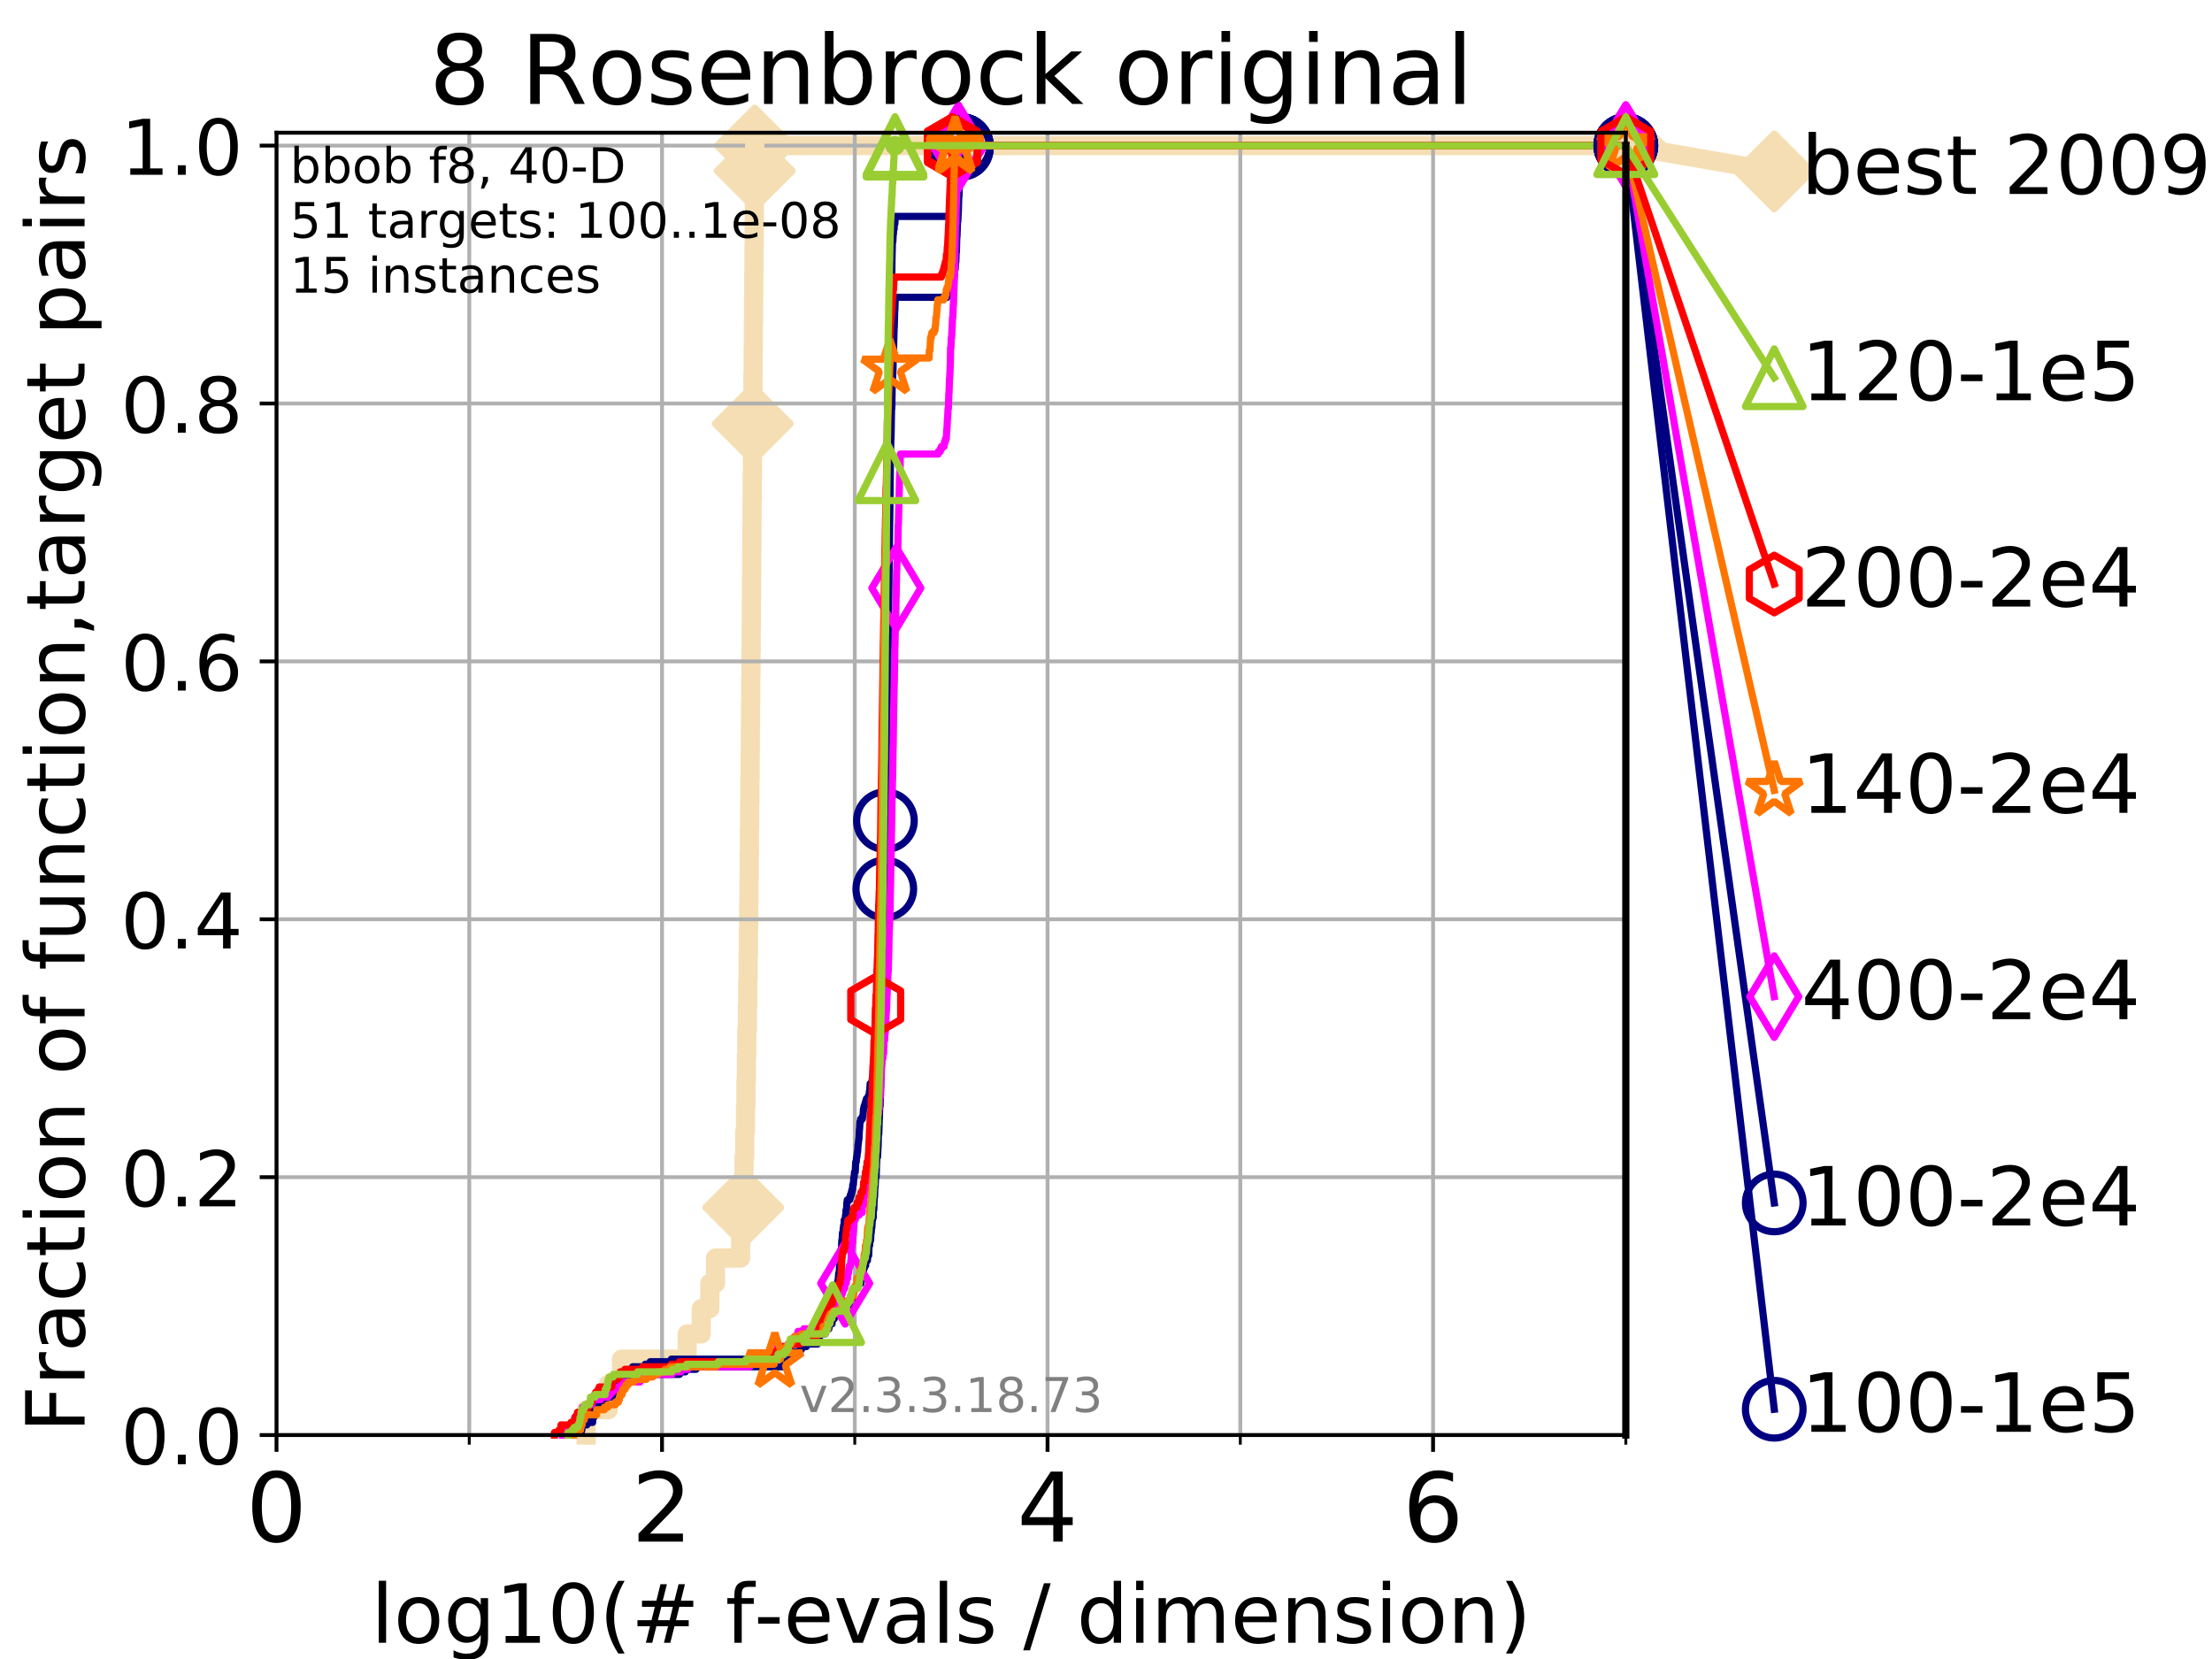 <?xml version="1.0" encoding="utf-8" standalone="no"?>
<!DOCTYPE svg PUBLIC "-//W3C//DTD SVG 1.1//EN"
  "http://www.w3.org/Graphics/SVG/1.1/DTD/svg11.dtd">
<!-- Created with matplotlib (https://matplotlib.org/) -->
<svg height="345.6pt" version="1.1" viewBox="0 0 460.8 345.6" width="460.8pt" xmlns="http://www.w3.org/2000/svg" xmlns:xlink="http://www.w3.org/1999/xlink">
 <defs>
  <style type="text/css">
*{stroke-linecap:butt;stroke-linejoin:round;}
  </style>
 </defs>
 <g id="figure_1">
  <g id="patch_1">
   <path d="M 0 345.6 
L 460.8 345.6 
L 460.8 0 
L 0 0 
z
" style="fill:#ffffff;"/>
  </g>
  <g id="axes_1">
   <g id="patch_2">
    <path d="M 57.6 298.944 
L 338.688 298.944 
L 338.688 27.648 
L 57.6 27.648 
z
" style="fill:#ffffff;"/>
   </g>
   <g id="line2d_1">
    <path d="M 122.105 298.944 
L 122.105 293.677 
L 126.723 293.677 
L 126.723 288.41 
L 129.468 288.41 
L 129.468 283.143 
L 143.151 283.143 
L 143.151 277.877 
L 146.075 277.877 
L 146.075 272.61 
L 147.868 272.61 
L 147.868 267.343 
L 149.049 267.343 
L 149.049 262.076 
L 154.289 262.076 
L 154.289 256.809 
L 154.626 256.809 
L 154.626 251.542 
L 154.832 251.542 
L 154.832 246.275 
L 154.997 246.275 
L 154.997 241.009 
L 155.14 241.009 
L 155.14 235.742 
L 155.292 235.742 
L 155.292 230.475 
L 155.395 230.475 
L 155.395 225.208 
L 155.492 225.208 
L 155.492 219.941 
L 155.571 219.941 
L 155.571 214.674 
L 155.69 214.674 
L 155.69 209.407 
L 155.773 209.407 
L 155.773 204.141 
L 155.851 204.141 
L 155.851 198.874 
L 155.912 198.874 
L 155.912 193.607 
L 155.968 193.607 
L 155.968 188.34 
L 156.025 188.34 
L 156.025 183.073 
L 156.073 183.073 
L 156.073 177.806 
L 156.126 177.806 
L 156.126 172.539 
L 156.174 172.539 
L 156.174 167.272 
L 156.221 167.272 
L 156.221 162.006 
L 156.267 162.006 
L 156.267 156.739 
L 156.308 156.739 
L 156.308 151.472 
L 156.353 151.472 
L 156.353 146.205 
L 156.396 146.205 
L 156.396 140.938 
L 156.444 140.938 
L 156.444 135.671 
L 156.494 135.671 
L 156.494 130.404 
L 156.527 130.404 
L 156.527 125.138 
L 156.566 125.138 
L 156.566 119.871 
L 156.599 119.871 
L 156.599 114.604 
L 156.63 114.604 
L 156.63 109.337 
L 156.67 109.337 
L 156.67 104.07 
L 156.703 104.07 
L 156.703 98.803 
L 156.744 98.803 
L 156.744 93.536 
L 156.777 93.536 
L 156.777 88.27 
L 156.817 88.27 
L 156.817 83.003 
L 156.855 83.003 
L 156.855 77.736 
L 156.896 77.736 
L 156.896 72.469 
L 156.939 72.469 
L 156.939 67.202 
L 156.98 67.202 
L 156.98 61.935 
L 157.025 61.935 
L 157.025 56.668 
L 157.063 56.668 
L 157.063 51.402 
L 157.106 51.402 
L 157.106 46.135 
L 157.144 46.135 
L 157.144 40.868 
L 157.186 40.868 
L 157.186 35.601 
L 157.226 35.601 
L 157.226 30.334 
L 338.688 30.334 
" style="fill:none;stroke:#f5deb3;stroke-linecap:square;stroke-width:4;"/>
   </g>
   <g id="line2d_2">
    <defs>
     <path d="M -0 7.778 
L 7.778 0 
L 0 -7.778 
L -7.778 -0 
z
" id="m6b0ce05857" style="stroke:#f5deb3;stroke-linejoin:miter;stroke-width:1.5;"/>
    </defs>
    <g>
     <use style="fill:#f5deb3;stroke:#f5deb3;stroke-linejoin:miter;stroke-width:1.5;" x="154.832" xlink:href="#m6b0ce05857" y="251.542"/>
     <use style="fill:#f5deb3;stroke:#f5deb3;stroke-linejoin:miter;stroke-width:1.5;" x="156.817" xlink:href="#m6b0ce05857" y="88.27"/>
     <use style="fill:#f5deb3;stroke:#f5deb3;stroke-linejoin:miter;stroke-width:1.5;" x="157.226" xlink:href="#m6b0ce05857" y="35.601"/>
     <use style="fill:#f5deb3;stroke:#f5deb3;stroke-linejoin:miter;stroke-width:1.5;" x="157.226" xlink:href="#m6b0ce05857" y="30.334"/>
     <use style="fill:#f5deb3;stroke:#f5deb3;stroke-linejoin:miter;stroke-width:1.5;" x="338.688" xlink:href="#m6b0ce05857" y="30.334"/>
    </g>
   </g>
   <g id="line2d_3">
    <path style="fill:none;stroke:#f5deb3;stroke-linecap:square;stroke-width:4;"/>
    <g/>
   </g>
   <g id="line2d_4">
    <path d="M 338.688 30.334 
L 369.608 35.706 
" style="fill:none;stroke:#f5deb3;stroke-linecap:square;stroke-width:4;"/>
    <g>
     <use style="fill:#f5deb3;stroke:#f5deb3;stroke-linejoin:miter;stroke-width:1.5;" x="338.688" xlink:href="#m6b0ce05857" y="30.334"/>
     <use style="fill:#f5deb3;stroke:#f5deb3;stroke-linejoin:miter;stroke-width:1.5;" x="369.608" xlink:href="#m6b0ce05857" y="35.706"/>
    </g>
   </g>
   <g id="matplotlib.axis_1">
    <g id="xtick_1">
     <g id="line2d_5">
      <path clip-path="url(#p8e00307967)" d="M 57.6 298.944 
L 57.6 27.648 
" style="fill:none;stroke:#b0b0b0;stroke-linecap:square;stroke-width:0.8;"/>
     </g>
     <g id="line2d_6">
      <defs>
       <path d="M 0 0 
L 0 3.5 
" id="m133e184d04" style="stroke:#000000;stroke-width:0.8;"/>
      </defs>
      <g>
       <use style="stroke:#000000;stroke-width:0.8;" x="57.6" xlink:href="#m133e184d04" y="298.944"/>
      </g>
     </g>
     <g id="text_1">
      <!-- 0 -->
      <defs>
       <path d="M 31.781 66.406 
Q 24.172 66.406 20.328 58.906 
Q 16.5 51.422 16.5 36.375 
Q 16.5 21.391 20.328 13.891 
Q 24.172 6.391 31.781 6.391 
Q 39.453 6.391 43.281 13.891 
Q 47.125 21.391 47.125 36.375 
Q 47.125 51.422 43.281 58.906 
Q 39.453 66.406 31.781 66.406 
z
M 31.781 74.219 
Q 44.047 74.219 50.516 64.516 
Q 56.984 54.828 56.984 36.375 
Q 56.984 17.969 50.516 8.266 
Q 44.047 -1.422 31.781 -1.422 
Q 19.531 -1.422 13.062 8.266 
Q 6.594 17.969 6.594 36.375 
Q 6.594 54.828 13.062 64.516 
Q 19.531 74.219 31.781 74.219 
z
" id="DejaVuSans-48"/>
      </defs>
      <g transform="translate(51.237 321.141)scale(0.2 -0.2)">
       <use xlink:href="#DejaVuSans-48"/>
      </g>
     </g>
    </g>
    <g id="xtick_2">
     <g id="line2d_7">
      <path clip-path="url(#p8e00307967)" d="M 137.911 298.944 
L 137.911 27.648 
" style="fill:none;stroke:#b0b0b0;stroke-linecap:square;stroke-width:0.8;"/>
     </g>
     <g id="line2d_8">
      <g>
       <use style="stroke:#000000;stroke-width:0.8;" x="137.911" xlink:href="#m133e184d04" y="298.944"/>
      </g>
     </g>
     <g id="text_2">
      <!-- 2 -->
      <defs>
       <path d="M 19.188 8.297 
L 53.609 8.297 
L 53.609 0 
L 7.328 0 
L 7.328 8.297 
Q 12.938 14.109 22.625 23.891 
Q 32.328 33.688 34.812 36.531 
Q 39.547 41.844 41.422 45.531 
Q 43.312 49.219 43.312 52.781 
Q 43.312 58.594 39.234 62.25 
Q 35.156 65.922 28.609 65.922 
Q 23.969 65.922 18.812 64.312 
Q 13.672 62.703 7.812 59.422 
L 7.812 69.391 
Q 13.766 71.781 18.938 73 
Q 24.125 74.219 28.422 74.219 
Q 39.75 74.219 46.484 68.547 
Q 53.219 62.891 53.219 53.422 
Q 53.219 48.922 51.531 44.891 
Q 49.859 40.875 45.406 35.406 
Q 44.188 33.984 37.641 27.219 
Q 31.109 20.453 19.188 8.297 
z
" id="DejaVuSans-50"/>
      </defs>
      <g transform="translate(131.548 321.141)scale(0.2 -0.2)">
       <use xlink:href="#DejaVuSans-50"/>
      </g>
     </g>
    </g>
    <g id="xtick_3">
     <g id="line2d_9">
      <path clip-path="url(#p8e00307967)" d="M 218.222 298.944 
L 218.222 27.648 
" style="fill:none;stroke:#b0b0b0;stroke-linecap:square;stroke-width:0.8;"/>
     </g>
     <g id="line2d_10">
      <g>
       <use style="stroke:#000000;stroke-width:0.8;" x="218.222" xlink:href="#m133e184d04" y="298.944"/>
      </g>
     </g>
     <g id="text_3">
      <!-- 4 -->
      <defs>
       <path d="M 37.797 64.312 
L 12.891 25.391 
L 37.797 25.391 
z
M 35.203 72.906 
L 47.609 72.906 
L 47.609 25.391 
L 58.016 25.391 
L 58.016 17.188 
L 47.609 17.188 
L 47.609 0 
L 37.797 0 
L 37.797 17.188 
L 4.891 17.188 
L 4.891 26.703 
z
" id="DejaVuSans-52"/>
      </defs>
      <g transform="translate(211.859 321.141)scale(0.2 -0.2)">
       <use xlink:href="#DejaVuSans-52"/>
      </g>
     </g>
    </g>
    <g id="xtick_4">
     <g id="line2d_11">
      <path clip-path="url(#p8e00307967)" d="M 298.533 298.944 
L 298.533 27.648 
" style="fill:none;stroke:#b0b0b0;stroke-linecap:square;stroke-width:0.8;"/>
     </g>
     <g id="line2d_12">
      <g>
       <use style="stroke:#000000;stroke-width:0.8;" x="298.533" xlink:href="#m133e184d04" y="298.944"/>
      </g>
     </g>
     <g id="text_4">
      <!-- 6 -->
      <defs>
       <path d="M 33.016 40.375 
Q 26.375 40.375 22.484 35.828 
Q 18.609 31.297 18.609 23.391 
Q 18.609 15.531 22.484 10.953 
Q 26.375 6.391 33.016 6.391 
Q 39.656 6.391 43.531 10.953 
Q 47.406 15.531 47.406 23.391 
Q 47.406 31.297 43.531 35.828 
Q 39.656 40.375 33.016 40.375 
z
M 52.594 71.297 
L 52.594 62.312 
Q 48.875 64.062 45.094 64.984 
Q 41.312 65.922 37.594 65.922 
Q 27.828 65.922 22.672 59.328 
Q 17.531 52.734 16.797 39.406 
Q 19.672 43.656 24.016 45.922 
Q 28.375 48.188 33.594 48.188 
Q 44.578 48.188 50.953 41.516 
Q 57.328 34.859 57.328 23.391 
Q 57.328 12.156 50.688 5.359 
Q 44.047 -1.422 33.016 -1.422 
Q 20.359 -1.422 13.672 8.266 
Q 6.984 17.969 6.984 36.375 
Q 6.984 53.656 15.188 63.938 
Q 23.391 74.219 37.203 74.219 
Q 40.922 74.219 44.703 73.484 
Q 48.484 72.75 52.594 71.297 
z
" id="DejaVuSans-54"/>
      </defs>
      <g transform="translate(292.17 321.141)scale(0.2 -0.2)">
       <use xlink:href="#DejaVuSans-54"/>
      </g>
     </g>
    </g>
    <g id="xtick_5">
     <g id="line2d_13">
      <path clip-path="url(#p8e00307967)" d="M 97.755 298.944 
L 97.755 27.648 
" style="fill:none;stroke:#b0b0b0;stroke-linecap:square;stroke-width:0.8;"/>
     </g>
     <g id="line2d_14">
      <defs>
       <path d="M 0 0 
L 0 2 
" id="m6aa245096f" style="stroke:#000000;stroke-width:0.6;"/>
      </defs>
      <g>
       <use style="stroke:#000000;stroke-width:0.6;" x="97.755" xlink:href="#m6aa245096f" y="298.944"/>
      </g>
     </g>
    </g>
    <g id="xtick_6">
     <g id="line2d_15">
      <path clip-path="url(#p8e00307967)" d="M 178.066 298.944 
L 178.066 27.648 
" style="fill:none;stroke:#b0b0b0;stroke-linecap:square;stroke-width:0.8;"/>
     </g>
     <g id="line2d_16">
      <g>
       <use style="stroke:#000000;stroke-width:0.6;" x="178.066" xlink:href="#m6aa245096f" y="298.944"/>
      </g>
     </g>
    </g>
    <g id="xtick_7">
     <g id="line2d_17">
      <path clip-path="url(#p8e00307967)" d="M 258.377 298.944 
L 258.377 27.648 
" style="fill:none;stroke:#b0b0b0;stroke-linecap:square;stroke-width:0.8;"/>
     </g>
     <g id="line2d_18">
      <g>
       <use style="stroke:#000000;stroke-width:0.6;" x="258.377" xlink:href="#m6aa245096f" y="298.944"/>
      </g>
     </g>
    </g>
    <g id="xtick_8">
     <g id="line2d_19">
      <path clip-path="url(#p8e00307967)" d="M 338.688 298.944 
L 338.688 27.648 
" style="fill:none;stroke:#b0b0b0;stroke-linecap:square;stroke-width:0.8;"/>
     </g>
     <g id="line2d_20">
      <g>
       <use style="stroke:#000000;stroke-width:0.6;" x="338.688" xlink:href="#m6aa245096f" y="298.944"/>
      </g>
     </g>
    </g>
    <g id="text_5">
     <!-- log10(# f-evals / dimension) -->
     <defs>
      <path d="M 9.422 75.984 
L 18.406 75.984 
L 18.406 0 
L 9.422 0 
z
" id="DejaVuSans-108"/>
      <path d="M 30.609 48.391 
Q 23.391 48.391 19.188 42.75 
Q 14.984 37.109 14.984 27.297 
Q 14.984 17.484 19.156 11.844 
Q 23.344 6.203 30.609 6.203 
Q 37.797 6.203 41.984 11.859 
Q 46.188 17.531 46.188 27.297 
Q 46.188 37.016 41.984 42.703 
Q 37.797 48.391 30.609 48.391 
z
M 30.609 56 
Q 42.328 56 49.016 48.375 
Q 55.719 40.766 55.719 27.297 
Q 55.719 13.875 49.016 6.219 
Q 42.328 -1.422 30.609 -1.422 
Q 18.844 -1.422 12.172 6.219 
Q 5.516 13.875 5.516 27.297 
Q 5.516 40.766 12.172 48.375 
Q 18.844 56 30.609 56 
z
" id="DejaVuSans-111"/>
      <path d="M 45.406 27.984 
Q 45.406 37.75 41.375 43.109 
Q 37.359 48.484 30.078 48.484 
Q 22.859 48.484 18.828 43.109 
Q 14.797 37.75 14.797 27.984 
Q 14.797 18.266 18.828 12.891 
Q 22.859 7.516 30.078 7.516 
Q 37.359 7.516 41.375 12.891 
Q 45.406 18.266 45.406 27.984 
z
M 54.391 6.781 
Q 54.391 -7.172 48.188 -13.984 
Q 42 -20.797 29.203 -20.797 
Q 24.469 -20.797 20.266 -20.094 
Q 16.062 -19.391 12.109 -17.922 
L 12.109 -9.188 
Q 16.062 -11.328 19.922 -12.344 
Q 23.781 -13.375 27.781 -13.375 
Q 36.625 -13.375 41.016 -8.766 
Q 45.406 -4.156 45.406 5.172 
L 45.406 9.625 
Q 42.625 4.781 38.281 2.391 
Q 33.938 0 27.875 0 
Q 17.828 0 11.672 7.656 
Q 5.516 15.328 5.516 27.984 
Q 5.516 40.672 11.672 48.328 
Q 17.828 56 27.875 56 
Q 33.938 56 38.281 53.609 
Q 42.625 51.219 45.406 46.391 
L 45.406 54.688 
L 54.391 54.688 
z
" id="DejaVuSans-103"/>
      <path d="M 12.406 8.297 
L 28.516 8.297 
L 28.516 63.922 
L 10.984 60.406 
L 10.984 69.391 
L 28.422 72.906 
L 38.281 72.906 
L 38.281 8.297 
L 54.391 8.297 
L 54.391 0 
L 12.406 0 
z
" id="DejaVuSans-49"/>
      <path d="M 31 75.875 
Q 24.469 64.656 21.281 53.656 
Q 18.109 42.672 18.109 31.391 
Q 18.109 20.125 21.312 9.062 
Q 24.516 -2 31 -13.188 
L 23.188 -13.188 
Q 15.875 -1.703 12.234 9.375 
Q 8.594 20.453 8.594 31.391 
Q 8.594 42.281 12.203 53.312 
Q 15.828 64.359 23.188 75.875 
z
" id="DejaVuSans-40"/>
      <path d="M 51.125 44 
L 36.922 44 
L 32.812 27.688 
L 47.125 27.688 
z
M 43.797 71.781 
L 38.719 51.516 
L 52.984 51.516 
L 58.109 71.781 
L 65.922 71.781 
L 60.891 51.516 
L 76.125 51.516 
L 76.125 44 
L 58.984 44 
L 54.984 27.688 
L 70.516 27.688 
L 70.516 20.219 
L 53.078 20.219 
L 48 0 
L 40.188 0 
L 45.219 20.219 
L 30.906 20.219 
L 25.875 0 
L 18.016 0 
L 23.094 20.219 
L 7.719 20.219 
L 7.719 27.688 
L 24.906 27.688 
L 29 44 
L 13.281 44 
L 13.281 51.516 
L 30.906 51.516 
L 35.891 71.781 
z
" id="DejaVuSans-35"/>
      <path id="DejaVuSans-32"/>
      <path d="M 37.109 75.984 
L 37.109 68.5 
L 28.516 68.5 
Q 23.688 68.5 21.797 66.547 
Q 19.922 64.594 19.922 59.516 
L 19.922 54.688 
L 34.719 54.688 
L 34.719 47.703 
L 19.922 47.703 
L 19.922 0 
L 10.891 0 
L 10.891 47.703 
L 2.297 47.703 
L 2.297 54.688 
L 10.891 54.688 
L 10.891 58.5 
Q 10.891 67.625 15.141 71.797 
Q 19.391 75.984 28.609 75.984 
z
" id="DejaVuSans-102"/>
      <path d="M 4.891 31.391 
L 31.203 31.391 
L 31.203 23.391 
L 4.891 23.391 
z
" id="DejaVuSans-45"/>
      <path d="M 56.203 29.594 
L 56.203 25.203 
L 14.891 25.203 
Q 15.484 15.922 20.484 11.062 
Q 25.484 6.203 34.422 6.203 
Q 39.594 6.203 44.453 7.469 
Q 49.312 8.734 54.109 11.281 
L 54.109 2.781 
Q 49.266 0.734 44.188 -0.344 
Q 39.109 -1.422 33.891 -1.422 
Q 20.797 -1.422 13.156 6.188 
Q 5.516 13.812 5.516 26.812 
Q 5.516 40.234 12.766 48.109 
Q 20.016 56 32.328 56 
Q 43.359 56 49.781 48.891 
Q 56.203 41.797 56.203 29.594 
z
M 47.219 32.234 
Q 47.125 39.594 43.094 43.984 
Q 39.062 48.391 32.422 48.391 
Q 24.906 48.391 20.391 44.141 
Q 15.875 39.891 15.188 32.172 
z
" id="DejaVuSans-101"/>
      <path d="M 2.984 54.688 
L 12.5 54.688 
L 29.594 8.797 
L 46.688 54.688 
L 56.203 54.688 
L 35.688 0 
L 23.484 0 
z
" id="DejaVuSans-118"/>
      <path d="M 34.281 27.484 
Q 23.391 27.484 19.188 25 
Q 14.984 22.516 14.984 16.5 
Q 14.984 11.719 18.141 8.906 
Q 21.297 6.109 26.703 6.109 
Q 34.188 6.109 38.703 11.406 
Q 43.219 16.703 43.219 25.484 
L 43.219 27.484 
z
M 52.203 31.203 
L 52.203 0 
L 43.219 0 
L 43.219 8.297 
Q 40.141 3.328 35.547 0.953 
Q 30.953 -1.422 24.312 -1.422 
Q 15.922 -1.422 10.953 3.297 
Q 6 8.016 6 15.922 
Q 6 25.141 12.172 29.828 
Q 18.359 34.516 30.609 34.516 
L 43.219 34.516 
L 43.219 35.406 
Q 43.219 41.609 39.141 45 
Q 35.062 48.391 27.688 48.391 
Q 23 48.391 18.547 47.266 
Q 14.109 46.141 10.016 43.891 
L 10.016 52.203 
Q 14.938 54.109 19.578 55.047 
Q 24.219 56 28.609 56 
Q 40.484 56 46.344 49.844 
Q 52.203 43.703 52.203 31.203 
z
" id="DejaVuSans-97"/>
      <path d="M 44.281 53.078 
L 44.281 44.578 
Q 40.484 46.531 36.375 47.5 
Q 32.281 48.484 27.875 48.484 
Q 21.188 48.484 17.844 46.438 
Q 14.5 44.391 14.5 40.281 
Q 14.5 37.156 16.891 35.375 
Q 19.281 33.594 26.516 31.984 
L 29.594 31.297 
Q 39.156 29.25 43.188 25.516 
Q 47.219 21.781 47.219 15.094 
Q 47.219 7.469 41.188 3.016 
Q 35.156 -1.422 24.609 -1.422 
Q 20.219 -1.422 15.453 -0.562 
Q 10.688 0.297 5.422 2 
L 5.422 11.281 
Q 10.406 8.688 15.234 7.391 
Q 20.062 6.109 24.812 6.109 
Q 31.156 6.109 34.562 8.281 
Q 37.984 10.453 37.984 14.406 
Q 37.984 18.062 35.516 20.016 
Q 33.062 21.969 24.703 23.781 
L 21.578 24.516 
Q 13.234 26.266 9.516 29.906 
Q 5.812 33.547 5.812 39.891 
Q 5.812 47.609 11.281 51.797 
Q 16.75 56 26.812 56 
Q 31.781 56 36.172 55.266 
Q 40.578 54.547 44.281 53.078 
z
" id="DejaVuSans-115"/>
      <path d="M 25.391 72.906 
L 33.688 72.906 
L 8.297 -9.281 
L 0 -9.281 
z
" id="DejaVuSans-47"/>
      <path d="M 45.406 46.391 
L 45.406 75.984 
L 54.391 75.984 
L 54.391 0 
L 45.406 0 
L 45.406 8.203 
Q 42.578 3.328 38.25 0.953 
Q 33.938 -1.422 27.875 -1.422 
Q 17.969 -1.422 11.734 6.484 
Q 5.516 14.406 5.516 27.297 
Q 5.516 40.188 11.734 48.094 
Q 17.969 56 27.875 56 
Q 33.938 56 38.25 53.625 
Q 42.578 51.266 45.406 46.391 
z
M 14.797 27.297 
Q 14.797 17.391 18.875 11.75 
Q 22.953 6.109 30.078 6.109 
Q 37.203 6.109 41.297 11.75 
Q 45.406 17.391 45.406 27.297 
Q 45.406 37.203 41.297 42.844 
Q 37.203 48.484 30.078 48.484 
Q 22.953 48.484 18.875 42.844 
Q 14.797 37.203 14.797 27.297 
z
" id="DejaVuSans-100"/>
      <path d="M 9.422 54.688 
L 18.406 54.688 
L 18.406 0 
L 9.422 0 
z
M 9.422 75.984 
L 18.406 75.984 
L 18.406 64.594 
L 9.422 64.594 
z
" id="DejaVuSans-105"/>
      <path d="M 52 44.188 
Q 55.375 50.25 60.062 53.125 
Q 64.75 56 71.094 56 
Q 79.641 56 84.281 50.016 
Q 88.922 44.047 88.922 33.016 
L 88.922 0 
L 79.891 0 
L 79.891 32.719 
Q 79.891 40.578 77.094 44.375 
Q 74.312 48.188 68.609 48.188 
Q 61.625 48.188 57.562 43.547 
Q 53.516 38.922 53.516 30.906 
L 53.516 0 
L 44.484 0 
L 44.484 32.719 
Q 44.484 40.625 41.703 44.406 
Q 38.922 48.188 33.109 48.188 
Q 26.219 48.188 22.156 43.531 
Q 18.109 38.875 18.109 30.906 
L 18.109 0 
L 9.078 0 
L 9.078 54.688 
L 18.109 54.688 
L 18.109 46.188 
Q 21.188 51.219 25.484 53.609 
Q 29.781 56 35.688 56 
Q 41.656 56 45.828 52.969 
Q 50 49.953 52 44.188 
z
" id="DejaVuSans-109"/>
      <path d="M 54.891 33.016 
L 54.891 0 
L 45.906 0 
L 45.906 32.719 
Q 45.906 40.484 42.875 44.328 
Q 39.844 48.188 33.797 48.188 
Q 26.516 48.188 22.312 43.547 
Q 18.109 38.922 18.109 30.906 
L 18.109 0 
L 9.078 0 
L 9.078 54.688 
L 18.109 54.688 
L 18.109 46.188 
Q 21.344 51.125 25.703 53.562 
Q 30.078 56 35.797 56 
Q 45.219 56 50.047 50.172 
Q 54.891 44.344 54.891 33.016 
z
" id="DejaVuSans-110"/>
      <path d="M 8.016 75.875 
L 15.828 75.875 
Q 23.141 64.359 26.781 53.312 
Q 30.422 42.281 30.422 31.391 
Q 30.422 20.453 26.781 9.375 
Q 23.141 -1.703 15.828 -13.188 
L 8.016 -13.188 
Q 14.5 -2 17.703 9.062 
Q 20.906 20.125 20.906 31.391 
Q 20.906 42.672 17.703 53.656 
Q 14.5 64.656 8.016 75.875 
z
" id="DejaVuSans-41"/>
     </defs>
     <g transform="translate(77.303 342.218)scale(0.17 -0.17)">
      <use xlink:href="#DejaVuSans-108"/>
      <use x="27.783" xlink:href="#DejaVuSans-111"/>
      <use x="88.965" xlink:href="#DejaVuSans-103"/>
      <use x="152.441" xlink:href="#DejaVuSans-49"/>
      <use x="216.064" xlink:href="#DejaVuSans-48"/>
      <use x="279.688" xlink:href="#DejaVuSans-40"/>
      <use x="318.701" xlink:href="#DejaVuSans-35"/>
      <use x="402.49" xlink:href="#DejaVuSans-32"/>
      <use x="434.277" xlink:href="#DejaVuSans-102"/>
      <use x="469.404" xlink:href="#DejaVuSans-45"/>
      <use x="505.488" xlink:href="#DejaVuSans-101"/>
      <use x="567.012" xlink:href="#DejaVuSans-118"/>
      <use x="626.191" xlink:href="#DejaVuSans-97"/>
      <use x="687.471" xlink:href="#DejaVuSans-108"/>
      <use x="715.254" xlink:href="#DejaVuSans-115"/>
      <use x="767.354" xlink:href="#DejaVuSans-32"/>
      <use x="799.141" xlink:href="#DejaVuSans-47"/>
      <use x="832.832" xlink:href="#DejaVuSans-32"/>
      <use x="864.619" xlink:href="#DejaVuSans-100"/>
      <use x="928.096" xlink:href="#DejaVuSans-105"/>
      <use x="955.879" xlink:href="#DejaVuSans-109"/>
      <use x="1053.291" xlink:href="#DejaVuSans-101"/>
      <use x="1114.814" xlink:href="#DejaVuSans-110"/>
      <use x="1178.193" xlink:href="#DejaVuSans-115"/>
      <use x="1230.293" xlink:href="#DejaVuSans-105"/>
      <use x="1258.076" xlink:href="#DejaVuSans-111"/>
      <use x="1319.258" xlink:href="#DejaVuSans-110"/>
      <use x="1382.637" xlink:href="#DejaVuSans-41"/>
     </g>
    </g>
   </g>
   <g id="matplotlib.axis_2">
    <g id="ytick_1">
     <g id="line2d_21">
      <path clip-path="url(#p8e00307967)" d="M 57.6 298.944 
L 338.688 298.944 
" style="fill:none;stroke:#b0b0b0;stroke-linecap:square;stroke-width:0.8;"/>
     </g>
     <g id="line2d_22">
      <defs>
       <path d="M 0 0 
L -3.5 0 
" id="m269675ed94" style="stroke:#000000;stroke-width:0.8;"/>
      </defs>
      <g>
       <use style="stroke:#000000;stroke-width:0.8;" x="57.6" xlink:href="#m269675ed94" y="298.944"/>
      </g>
     </g>
     <g id="text_6">
      <!-- 0.0 -->
      <defs>
       <path d="M 10.688 12.406 
L 21 12.406 
L 21 0 
L 10.688 0 
z
" id="DejaVuSans-46"/>
      </defs>
      <g transform="translate(25.155 305.023)scale(0.16 -0.16)">
       <use xlink:href="#DejaVuSans-48"/>
       <use x="63.623" xlink:href="#DejaVuSans-46"/>
       <use x="95.41" xlink:href="#DejaVuSans-48"/>
      </g>
     </g>
    </g>
    <g id="ytick_2">
     <g id="line2d_23">
      <path clip-path="url(#p8e00307967)" d="M 57.6 245.222 
L 338.688 245.222 
" style="fill:none;stroke:#b0b0b0;stroke-linecap:square;stroke-width:0.8;"/>
     </g>
     <g id="line2d_24">
      <g>
       <use style="stroke:#000000;stroke-width:0.8;" x="57.6" xlink:href="#m269675ed94" y="245.222"/>
      </g>
     </g>
     <g id="text_7">
      <!-- 0.2 -->
      <g transform="translate(25.155 251.301)scale(0.16 -0.16)">
       <use xlink:href="#DejaVuSans-48"/>
       <use x="63.623" xlink:href="#DejaVuSans-46"/>
       <use x="95.41" xlink:href="#DejaVuSans-50"/>
      </g>
     </g>
    </g>
    <g id="ytick_3">
     <g id="line2d_25">
      <path clip-path="url(#p8e00307967)" d="M 57.6 191.5 
L 338.688 191.5 
" style="fill:none;stroke:#b0b0b0;stroke-linecap:square;stroke-width:0.8;"/>
     </g>
     <g id="line2d_26">
      <g>
       <use style="stroke:#000000;stroke-width:0.8;" x="57.6" xlink:href="#m269675ed94" y="191.5"/>
      </g>
     </g>
     <g id="text_8">
      <!-- 0.4 -->
      <g transform="translate(25.155 197.579)scale(0.16 -0.16)">
       <use xlink:href="#DejaVuSans-48"/>
       <use x="63.623" xlink:href="#DejaVuSans-46"/>
       <use x="95.41" xlink:href="#DejaVuSans-52"/>
      </g>
     </g>
    </g>
    <g id="ytick_4">
     <g id="line2d_27">
      <path clip-path="url(#p8e00307967)" d="M 57.6 137.778 
L 338.688 137.778 
" style="fill:none;stroke:#b0b0b0;stroke-linecap:square;stroke-width:0.8;"/>
     </g>
     <g id="line2d_28">
      <g>
       <use style="stroke:#000000;stroke-width:0.8;" x="57.6" xlink:href="#m269675ed94" y="137.778"/>
      </g>
     </g>
     <g id="text_9">
      <!-- 0.6 -->
      <g transform="translate(25.155 143.857)scale(0.16 -0.16)">
       <use xlink:href="#DejaVuSans-48"/>
       <use x="63.623" xlink:href="#DejaVuSans-46"/>
       <use x="95.41" xlink:href="#DejaVuSans-54"/>
      </g>
     </g>
    </g>
    <g id="ytick_5">
     <g id="line2d_29">
      <path clip-path="url(#p8e00307967)" d="M 57.6 84.056 
L 338.688 84.056 
" style="fill:none;stroke:#b0b0b0;stroke-linecap:square;stroke-width:0.8;"/>
     </g>
     <g id="line2d_30">
      <g>
       <use style="stroke:#000000;stroke-width:0.8;" x="57.6" xlink:href="#m269675ed94" y="84.056"/>
      </g>
     </g>
     <g id="text_10">
      <!-- 0.8 -->
      <defs>
       <path d="M 31.781 34.625 
Q 24.75 34.625 20.719 30.859 
Q 16.703 27.094 16.703 20.516 
Q 16.703 13.922 20.719 10.156 
Q 24.75 6.391 31.781 6.391 
Q 38.812 6.391 42.859 10.172 
Q 46.922 13.969 46.922 20.516 
Q 46.922 27.094 42.891 30.859 
Q 38.875 34.625 31.781 34.625 
z
M 21.922 38.812 
Q 15.578 40.375 12.031 44.719 
Q 8.5 49.078 8.5 55.328 
Q 8.5 64.062 14.719 69.141 
Q 20.953 74.219 31.781 74.219 
Q 42.672 74.219 48.875 69.141 
Q 55.078 64.062 55.078 55.328 
Q 55.078 49.078 51.531 44.719 
Q 48 40.375 41.703 38.812 
Q 48.828 37.156 52.797 32.312 
Q 56.781 27.484 56.781 20.516 
Q 56.781 9.906 50.312 4.234 
Q 43.844 -1.422 31.781 -1.422 
Q 19.734 -1.422 13.25 4.234 
Q 6.781 9.906 6.781 20.516 
Q 6.781 27.484 10.781 32.312 
Q 14.797 37.156 21.922 38.812 
z
M 18.312 54.391 
Q 18.312 48.734 21.844 45.562 
Q 25.391 42.391 31.781 42.391 
Q 38.141 42.391 41.719 45.562 
Q 45.312 48.734 45.312 54.391 
Q 45.312 60.062 41.719 63.234 
Q 38.141 66.406 31.781 66.406 
Q 25.391 66.406 21.844 63.234 
Q 18.312 60.062 18.312 54.391 
z
" id="DejaVuSans-56"/>
      </defs>
      <g transform="translate(25.155 90.135)scale(0.16 -0.16)">
       <use xlink:href="#DejaVuSans-48"/>
       <use x="63.623" xlink:href="#DejaVuSans-46"/>
       <use x="95.41" xlink:href="#DejaVuSans-56"/>
      </g>
     </g>
    </g>
    <g id="ytick_6">
     <g id="line2d_31">
      <path clip-path="url(#p8e00307967)" d="M 57.6 30.334 
L 338.688 30.334 
" style="fill:none;stroke:#b0b0b0;stroke-linecap:square;stroke-width:0.8;"/>
     </g>
     <g id="line2d_32">
      <g>
       <use style="stroke:#000000;stroke-width:0.8;" x="57.6" xlink:href="#m269675ed94" y="30.334"/>
      </g>
     </g>
     <g id="text_11">
      <!-- 1.0 -->
      <g transform="translate(25.155 36.413)scale(0.16 -0.16)">
       <use xlink:href="#DejaVuSans-49"/>
       <use x="63.623" xlink:href="#DejaVuSans-46"/>
       <use x="95.41" xlink:href="#DejaVuSans-48"/>
      </g>
     </g>
    </g>
    <g id="text_12">
     <!-- Fraction of function,target pairs -->
     <defs>
      <path d="M 9.812 72.906 
L 51.703 72.906 
L 51.703 64.594 
L 19.672 64.594 
L 19.672 43.109 
L 48.578 43.109 
L 48.578 34.812 
L 19.672 34.812 
L 19.672 0 
L 9.812 0 
z
" id="DejaVuSans-70"/>
      <path d="M 41.109 46.297 
Q 39.594 47.172 37.812 47.578 
Q 36.031 48 33.891 48 
Q 26.266 48 22.188 43.047 
Q 18.109 38.094 18.109 28.812 
L 18.109 0 
L 9.078 0 
L 9.078 54.688 
L 18.109 54.688 
L 18.109 46.188 
Q 20.953 51.172 25.484 53.578 
Q 30.031 56 36.531 56 
Q 37.453 56 38.578 55.875 
Q 39.703 55.766 41.062 55.516 
z
" id="DejaVuSans-114"/>
      <path d="M 48.781 52.594 
L 48.781 44.188 
Q 44.969 46.297 41.141 47.344 
Q 37.312 48.391 33.406 48.391 
Q 24.656 48.391 19.812 42.844 
Q 14.984 37.312 14.984 27.297 
Q 14.984 17.281 19.812 11.734 
Q 24.656 6.203 33.406 6.203 
Q 37.312 6.203 41.141 7.25 
Q 44.969 8.297 48.781 10.406 
L 48.781 2.094 
Q 45.016 0.344 40.984 -0.531 
Q 36.969 -1.422 32.422 -1.422 
Q 20.062 -1.422 12.781 6.344 
Q 5.516 14.109 5.516 27.297 
Q 5.516 40.672 12.859 48.328 
Q 20.219 56 33.016 56 
Q 37.156 56 41.109 55.141 
Q 45.062 54.297 48.781 52.594 
z
" id="DejaVuSans-99"/>
      <path d="M 18.312 70.219 
L 18.312 54.688 
L 36.812 54.688 
L 36.812 47.703 
L 18.312 47.703 
L 18.312 18.016 
Q 18.312 11.328 20.141 9.422 
Q 21.969 7.516 27.594 7.516 
L 36.812 7.516 
L 36.812 0 
L 27.594 0 
Q 17.188 0 13.234 3.875 
Q 9.281 7.766 9.281 18.016 
L 9.281 47.703 
L 2.688 47.703 
L 2.688 54.688 
L 9.281 54.688 
L 9.281 70.219 
z
" id="DejaVuSans-116"/>
      <path d="M 8.5 21.578 
L 8.5 54.688 
L 17.484 54.688 
L 17.484 21.922 
Q 17.484 14.156 20.5 10.266 
Q 23.531 6.391 29.594 6.391 
Q 36.859 6.391 41.078 11.031 
Q 45.312 15.672 45.312 23.688 
L 45.312 54.688 
L 54.297 54.688 
L 54.297 0 
L 45.312 0 
L 45.312 8.406 
Q 42.047 3.422 37.719 1 
Q 33.406 -1.422 27.688 -1.422 
Q 18.266 -1.422 13.375 4.438 
Q 8.5 10.297 8.5 21.578 
z
M 31.109 56 
z
" id="DejaVuSans-117"/>
      <path d="M 11.719 12.406 
L 22.016 12.406 
L 22.016 4 
L 14.016 -11.625 
L 7.719 -11.625 
L 11.719 4 
z
" id="DejaVuSans-44"/>
      <path d="M 18.109 8.203 
L 18.109 -20.797 
L 9.078 -20.797 
L 9.078 54.688 
L 18.109 54.688 
L 18.109 46.391 
Q 20.953 51.266 25.266 53.625 
Q 29.594 56 35.594 56 
Q 45.562 56 51.781 48.094 
Q 58.016 40.188 58.016 27.297 
Q 58.016 14.406 51.781 6.484 
Q 45.562 -1.422 35.594 -1.422 
Q 29.594 -1.422 25.266 0.953 
Q 20.953 3.328 18.109 8.203 
z
M 48.688 27.297 
Q 48.688 37.203 44.609 42.844 
Q 40.531 48.484 33.406 48.484 
Q 26.266 48.484 22.188 42.844 
Q 18.109 37.203 18.109 27.297 
Q 18.109 17.391 22.188 11.75 
Q 26.266 6.109 33.406 6.109 
Q 40.531 6.109 44.609 11.75 
Q 48.688 17.391 48.688 27.297 
z
" id="DejaVuSans-112"/>
     </defs>
     <g transform="translate(17.62 298.435)rotate(-90)scale(0.17 -0.17)">
      <use xlink:href="#DejaVuSans-70"/>
      <use x="57.41" xlink:href="#DejaVuSans-114"/>
      <use x="98.523" xlink:href="#DejaVuSans-97"/>
      <use x="159.803" xlink:href="#DejaVuSans-99"/>
      <use x="214.783" xlink:href="#DejaVuSans-116"/>
      <use x="253.992" xlink:href="#DejaVuSans-105"/>
      <use x="281.775" xlink:href="#DejaVuSans-111"/>
      <use x="342.957" xlink:href="#DejaVuSans-110"/>
      <use x="406.336" xlink:href="#DejaVuSans-32"/>
      <use x="438.123" xlink:href="#DejaVuSans-111"/>
      <use x="499.305" xlink:href="#DejaVuSans-102"/>
      <use x="534.51" xlink:href="#DejaVuSans-32"/>
      <use x="566.297" xlink:href="#DejaVuSans-102"/>
      <use x="601.502" xlink:href="#DejaVuSans-117"/>
      <use x="664.881" xlink:href="#DejaVuSans-110"/>
      <use x="728.26" xlink:href="#DejaVuSans-99"/>
      <use x="783.24" xlink:href="#DejaVuSans-116"/>
      <use x="822.449" xlink:href="#DejaVuSans-105"/>
      <use x="850.232" xlink:href="#DejaVuSans-111"/>
      <use x="911.414" xlink:href="#DejaVuSans-110"/>
      <use x="974.793" xlink:href="#DejaVuSans-44"/>
      <use x="1006.58" xlink:href="#DejaVuSans-116"/>
      <use x="1045.789" xlink:href="#DejaVuSans-97"/>
      <use x="1107.068" xlink:href="#DejaVuSans-114"/>
      <use x="1148.166" xlink:href="#DejaVuSans-103"/>
      <use x="1211.643" xlink:href="#DejaVuSans-101"/>
      <use x="1273.166" xlink:href="#DejaVuSans-116"/>
      <use x="1312.375" xlink:href="#DejaVuSans-32"/>
      <use x="1344.162" xlink:href="#DejaVuSans-112"/>
      <use x="1407.639" xlink:href="#DejaVuSans-97"/>
      <use x="1468.918" xlink:href="#DejaVuSans-105"/>
      <use x="1496.701" xlink:href="#DejaVuSans-114"/>
      <use x="1537.814" xlink:href="#DejaVuSans-115"/>
     </g>
    </g>
   </g>
   <g id="line2d_33">
    <defs>
     <path d="M 0 1.5 
C 0.398 1.5 0.779 1.342 1.061 1.061 
C 1.342 0.779 1.5 0.398 1.5 0 
C 1.5 -0.398 1.342 -0.779 1.061 -1.061 
C 0.779 -1.342 0.398 -1.5 0 -1.5 
C -0.398 -1.5 -0.779 -1.342 -1.061 -1.061 
C -1.342 -0.779 -1.5 -0.398 -1.5 0 
C -1.5 0.398 -1.342 0.779 -1.061 1.061 
C -0.779 1.342 -0.398 1.5 0 1.5 
z
" id="m2792be55a9" style="stroke:#f5deb3;"/>
    </defs>
    <g>
     <use style="fill:#f5deb3;stroke:#f5deb3;" x="157.226" xlink:href="#m2792be55a9" y="30.334"/>
     <use style="fill:#f5deb3;stroke:#f5deb3;" x="157.226" xlink:href="#m2792be55a9" y="30.334"/>
    </g>
   </g>
   <g id="line2d_34">
    <defs>
     <path d="M 0 1.5 
C 0.398 1.5 0.779 1.342 1.061 1.061 
C 1.342 0.779 1.5 0.398 1.5 0 
C 1.5 -0.398 1.342 -0.779 1.061 -1.061 
C 0.779 -1.342 0.398 -1.5 0 -1.5 
C -0.398 -1.5 -0.779 -1.342 -1.061 -1.061 
C -1.342 -0.779 -1.5 -0.398 -1.5 0 
C -1.5 0.398 -1.342 0.779 -1.061 1.061 
C -0.779 1.342 -0.398 1.5 0 1.5 
z
" id="m1756e278a8" style="stroke:#000080;"/>
    </defs>
    <g>
     <use style="fill:#000080;stroke:#000080;" x="200.235" xlink:href="#m1756e278a8" y="30.334"/>
     <use style="fill:#000080;stroke:#000080;" x="200.235" xlink:href="#m1756e278a8" y="30.334"/>
    </g>
   </g>
   <g id="line2d_35">
    <path d="M 118.656 298.944 
L 118.656 298.417 
L 121.083 298.417 
L 121.083 297.891 
L 121.219 297.891 
L 121.265 296.837 
L 122.245 296.837 
L 122.245 296.311 
L 123.454 296.311 
L 123.494 295.257 
L 123.702 295.257 
L 123.702 294.731 
L 124.024 294.731 
L 124.082 293.677 
L 124.501 293.677 
L 124.501 293.15 
L 124.864 293.15 
L 124.864 292.624 
L 125.506 292.624 
L 125.506 292.097 
L 126.022 292.097 
L 126.022 291.57 
L 126.202 291.57 
L 126.202 291.044 
L 128.131 291.044 
L 128.177 289.99 
L 128.389 289.99 
L 128.389 289.464 
L 128.598 289.464 
L 128.598 288.937 
L 128.871 288.937 
L 128.871 288.41 
L 129.867 288.41 
L 129.867 287.884 
L 130.632 287.884 
L 130.632 287.357 
L 133.734 287.357 
L 133.734 286.83 
L 134.349 286.83 
L 134.349 286.304 
L 141.564 286.304 
L 141.564 285.777 
L 142.772 285.777 
L 142.772 285.25 
L 145.005 285.25 
L 145.005 284.723 
L 163.309 284.723 
L 163.309 284.197 
L 163.64 284.197 
L 163.64 283.67 
L 164.474 283.67 
L 164.474 283.143 
L 164.664 283.143 
L 164.664 282.617 
L 165.097 282.617 
L 165.097 282.09 
L 165.515 282.09 
L 165.515 281.563 
L 166.718 281.563 
L 166.718 281.037 
L 167.004 281.037 
L 167.004 280.51 
L 167.987 280.51 
L 167.987 279.983 
L 170.319 279.983 
L 170.319 279.457 
L 170.507 279.457 
L 170.507 278.93 
L 170.659 278.93 
L 170.659 278.403 
L 170.805 278.403 
L 170.864 277.35 
L 171.244 277.35 
L 171.244 276.823 
L 171.356 276.823 
L 171.356 276.296 
L 171.667 276.296 
L 171.732 275.243 
L 171.792 275.243 
L 171.884 274.19 
L 171.988 274.19 
L 171.988 273.663 
L 172.276 273.663 
L 172.276 273.136 
L 172.667 273.136 
L 172.667 272.61 
L 172.986 272.61 
L 172.986 272.083 
L 173.413 272.083 
L 173.413 271.556 
L 173.548 271.556 
L 173.548 271.03 
L 173.855 271.03 
L 173.855 270.503 
L 174.076 270.503 
L 174.076 269.976 
L 174.289 269.976 
L 174.318 268.396 
L 174.458 268.396 
L 174.522 266.816 
L 174.602 266.816 
L 174.712 265.236 
L 174.809 265.236 
L 174.904 263.656 
L 174.967 263.656 
L 174.999 262.076 
L 175.084 262.076 
L 175.118 260.496 
L 175.285 260.496 
L 175.366 258.389 
L 175.427 258.389 
L 175.505 256.809 
L 175.618 256.809 
L 175.676 255.756 
L 175.746 255.756 
L 175.746 255.229 
L 175.857 255.229 
L 175.866 254.176 
L 176.05 254.176 
L 176.149 253.122 
L 176.209 253.122 
L 176.245 252.069 
L 176.354 252.069 
L 176.419 250.489 
L 176.503 250.489 
L 176.503 249.962 
L 176.995 249.962 
L 176.995 249.436 
L 177.155 249.436 
L 177.155 248.909 
L 177.333 248.909 
L 177.333 248.382 
L 177.463 248.382 
L 177.463 247.855 
L 177.595 247.855 
L 177.647 246.802 
L 177.762 246.802 
L 177.873 245.222 
L 177.939 245.222 
L 178.005 244.169 
L 178.161 244.169 
L 178.263 242.062 
L 178.363 242.062 
L 178.452 241.009 
L 178.513 241.009 
L 178.594 239.955 
L 178.661 239.955 
L 178.749 238.375 
L 178.793 238.375 
L 178.893 237.322 
L 178.93 237.322 
L 179.037 235.215 
L 179.068 235.215 
L 179.156 233.635 
L 179.282 233.635 
L 179.282 233.108 
L 179.641 233.108 
L 179.641 232.582 
L 179.783 232.582 
L 179.877 231.001 
L 179.989 231.001 
L 179.989 230.475 
L 180.171 230.475 
L 180.171 229.948 
L 180.325 229.948 
L 180.325 229.421 
L 180.49 229.421 
L 180.49 228.895 
L 180.863 228.895 
L 180.863 228.368 
L 181.039 228.368 
L 181.123 227.315 
L 181.174 227.315 
L 181.275 225.735 
L 181.627 225.735 
L 181.709 224.681 
L 181.757 224.681 
L 181.757 224.155 
L 181.884 224.155 
L 181.891 223.101 
L 182.045 223.101 
L 182.147 220.994 
L 182.183 220.994 
L 182.244 219.414 
L 182.33 219.414 
L 182.35 218.361 
L 182.456 218.361 
L 182.538 216.781 
L 182.572 216.781 
L 182.68 215.201 
L 182.751 215.201 
L 182.819 213.621 
L 182.883 213.621 
L 182.97 209.934 
L 183.005 209.934 
L 183.098 206.774 
L 183.17 206.774 
L 183.268 204.667 
L 183.287 204.667 
L 183.336 202.56 
L 183.404 202.56 
L 183.512 196.767 
L 183.542 196.767 
L 183.623 194.66 
L 183.673 194.66 
L 183.77 192.027 
L 183.788 192.027 
L 183.897 187.813 
L 183.902 187.813 
L 183.996 183.6 
L 184.022 183.6 
L 184.122 179.913 
L 184.147 179.913 
L 184.256 176.226 
L 184.261 176.226 
L 184.369 172.013 
L 184.429 172.013 
L 184.537 167.272 
L 184.547 167.272 
L 184.653 160.426 
L 184.68 160.426 
L 184.791 151.472 
L 184.799 151.472 
L 184.903 143.572 
L 184.91 143.572 
L 185.018 136.198 
L 185.029 136.198 
L 185.141 124.611 
L 185.142 124.611 
L 185.251 115.131 
L 185.26 115.131 
L 185.369 106.704 
L 185.372 106.704 
L 185.481 96.697 
L 185.485 96.697 
L 185.58 91.43 
L 185.614 91.43 
L 185.724 85.109 
L 185.777 85.109 
L 185.875 79.843 
L 185.894 79.843 
L 186.003 77.209 
L 186.021 77.209 
L 186.126 72.996 
L 186.145 72.996 
L 186.255 68.255 
L 186.285 68.255 
L 186.385 64.569 
L 186.415 64.569 
L 186.495 61.935 
L 197.303 61.935 
L 197.303 61.409 
L 197.693 61.409 
L 197.693 60.882 
L 197.906 60.882 
L 197.906 60.355 
L 198.098 60.355 
L 198.098 59.829 
L 198.301 59.829 
L 198.377 58.775 
L 198.549 58.775 
L 198.598 57.722 
L 198.744 57.722 
L 198.814 56.668 
L 198.861 56.668 
L 198.861 56.142 
L 198.975 56.142 
L 199.045 54.562 
L 199.116 54.562 
L 199.182 52.455 
L 199.235 52.455 
L 199.323 49.295 
L 199.359 49.295 
L 199.467 46.135 
L 199.529 46.135 
L 199.633 44.028 
L 199.646 44.028 
L 199.728 40.868 
L 199.777 40.868 
L 199.881 37.708 
L 199.897 37.708 
L 199.986 34.548 
L 200.038 34.548 
L 200.149 32.441 
L 200.167 32.441 
L 200.235 30.334 
L 338.688 30.334 
L 338.688 30.334 
" style="fill:none;stroke:#000080;stroke-linecap:square;stroke-width:1.5;"/>
   </g>
   <g id="line2d_36">
    <defs>
     <path d="M 0 6 
C 1.591 6 3.117 5.368 4.243 4.243 
C 5.368 3.117 6 1.591 6 0 
C 6 -1.591 5.368 -3.117 4.243 -4.243 
C 3.117 -5.368 1.591 -6 0 -6 
C -1.591 -6 -3.117 -5.368 -4.243 -4.243 
C -5.368 -3.117 -6 -1.591 -6 0 
C -6 1.591 -5.368 3.117 -4.243 4.243 
C -3.117 5.368 -1.591 6 0 6 
z
" id="m7be33eee2f" style="stroke:#000080;stroke-width:1.5;"/>
    </defs>
    <g>
     <use style="fill-opacity:0;stroke:#000080;stroke-width:1.5;" x="184.452" xlink:href="#m7be33eee2f" y="170.959"/>
     <use style="fill-opacity:0;stroke:#000080;stroke-width:1.5;" x="200.235" xlink:href="#m7be33eee2f" y="30.861"/>
     <use style="fill-opacity:0;stroke:#000080;stroke-width:1.5;" x="200.235" xlink:href="#m7be33eee2f" y="30.334"/>
     <use style="fill-opacity:0;stroke:#000080;stroke-width:1.5;" x="200.235" xlink:href="#m7be33eee2f" y="30.334"/>
     <use style="fill-opacity:0;stroke:#000080;stroke-width:1.5;" x="338.688" xlink:href="#m7be33eee2f" y="30.334"/>
    </g>
   </g>
   <g id="line2d_37">
    <path style="fill:none;stroke:#000080;stroke-linecap:square;stroke-width:1.5;"/>
    <g/>
   </g>
   <g id="line2d_38">
    <g>
     <use style="fill:#000080;stroke:#000080;" x="200.265" xlink:href="#m1756e278a8" y="30.334"/>
     <use style="fill:#000080;stroke:#000080;" x="200.265" xlink:href="#m1756e278a8" y="30.334"/>
    </g>
   </g>
   <g id="line2d_39">
    <path d="M 117.654 298.944 
L 117.654 298.417 
L 120.07 298.417 
L 120.07 297.891 
L 120.442 297.891 
L 120.442 297.364 
L 120.678 297.364 
L 120.678 296.837 
L 121.025 296.837 
L 121.025 296.311 
L 121.855 296.311 
L 121.953 295.257 
L 123.314 295.257 
L 123.374 294.204 
L 123.732 294.204 
L 123.732 293.677 
L 123.918 293.677 
L 123.918 293.15 
L 124.557 293.15 
L 124.651 292.097 
L 124.799 292.097 
L 124.799 291.57 
L 124.965 291.57 
L 124.965 291.044 
L 125.577 291.044 
L 125.665 289.99 
L 125.979 289.99 
L 125.979 289.464 
L 127.165 289.464 
L 127.165 288.937 
L 127.398 288.937 
L 127.398 288.41 
L 128.306 288.41 
L 128.306 287.884 
L 128.546 287.884 
L 128.546 287.357 
L 129.881 287.357 
L 129.881 286.83 
L 130.992 286.83 
L 130.992 286.304 
L 131.204 286.304 
L 131.204 285.777 
L 131.433 285.777 
L 131.433 285.25 
L 131.796 285.25 
L 131.796 284.723 
L 134.423 284.723 
L 134.423 284.197 
L 135.452 284.197 
L 135.452 283.67 
L 139.844 283.67 
L 139.844 283.143 
L 161.662 283.143 
L 161.662 282.617 
L 162.224 282.617 
L 162.224 282.09 
L 164.121 282.09 
L 164.196 280.51 
L 164.55 280.51 
L 164.55 279.983 
L 165.321 279.983 
L 165.321 279.457 
L 165.533 279.457 
L 165.533 278.93 
L 166.754 278.93 
L 166.754 278.403 
L 170.37 278.403 
L 170.37 277.877 
L 171.898 277.877 
L 172.001 276.823 
L 172.671 276.823 
L 172.77 275.77 
L 173.336 275.77 
L 173.372 274.716 
L 173.786 274.716 
L 173.874 273.663 
L 174.108 273.663 
L 174.108 273.136 
L 174.319 273.136 
L 174.319 272.61 
L 176.328 272.61 
L 176.328 272.083 
L 176.971 272.083 
L 177.015 271.03 
L 177.112 271.03 
L 177.112 270.503 
L 177.613 270.503 
L 177.723 268.396 
L 178.191 268.396 
L 178.191 267.87 
L 178.673 267.87 
L 178.673 267.343 
L 179.355 267.343 
L 179.419 265.763 
L 179.837 265.763 
L 179.909 264.183 
L 180.068 264.183 
L 180.068 263.656 
L 180.323 263.656 
L 180.378 262.603 
L 180.7 262.603 
L 180.764 261.549 
L 180.955 261.549 
L 181.039 259.443 
L 181.16 259.443 
L 181.253 258.389 
L 181.359 258.389 
L 181.435 256.809 
L 181.494 256.809 
L 181.551 255.756 
L 181.613 255.756 
L 181.71 254.176 
L 181.77 254.176 
L 181.77 253.649 
L 181.911 253.649 
L 181.924 252.069 
L 182.022 252.069 
L 182.125 249.436 
L 182.173 249.436 
L 182.26 247.329 
L 182.298 247.329 
L 182.406 245.222 
L 182.518 245.222 
L 182.61 242.062 
L 182.635 242.062 
L 182.648 241.009 
L 182.809 241.009 
L 182.909 238.902 
L 182.923 238.902 
L 182.988 236.268 
L 183.065 236.268 
L 183.168 233.108 
L 183.181 233.108 
L 183.262 230.475 
L 183.337 230.475 
L 183.429 226.788 
L 183.451 226.788 
L 183.559 222.575 
L 183.58 222.575 
L 183.69 218.361 
L 183.709 218.361 
L 183.8 213.621 
L 183.841 213.621 
L 183.949 208.354 
L 183.953 208.354 
L 184.058 200.98 
L 184.069 200.98 
L 184.179 193.08 
L 184.181 193.08 
L 184.283 185.706 
L 184.308 185.706 
L 184.411 174.646 
L 184.427 174.646 
L 184.534 165.166 
L 184.544 165.166 
L 184.64 155.685 
L 184.655 155.685 
L 184.763 145.678 
L 184.774 145.678 
L 184.878 132.511 
L 184.886 132.511 
L 184.993 122.504 
L 184.998 122.504 
L 185.104 111.97 
L 185.114 111.97 
L 185.221 97.75 
L 185.228 97.75 
L 185.338 85.109 
L 185.34 85.109 
L 185.438 76.156 
L 185.468 76.156 
L 185.565 67.729 
L 185.586 67.729 
L 185.695 61.935 
L 185.718 61.935 
L 185.826 53.508 
L 185.83 53.508 
L 185.915 50.348 
L 185.994 50.348 
L 186.071 48.768 
L 186.114 48.768 
L 186.173 47.715 
L 186.261 47.715 
L 186.308 46.661 
L 186.413 46.661 
L 186.492 45.081 
L 197.981 45.081 
L 197.981 44.555 
L 198.329 44.555 
L 198.329 44.028 
L 198.555 44.028 
L 198.555 43.501 
L 198.73 43.501 
L 198.73 42.975 
L 198.982 42.975 
L 198.982 42.448 
L 199.127 42.448 
L 199.221 41.395 
L 199.358 41.395 
L 199.358 40.868 
L 199.557 40.868 
L 199.661 39.288 
L 199.673 39.288 
L 199.772 37.708 
L 199.857 37.708 
L 199.919 35.601 
L 200.003 35.601 
L 200.104 34.548 
L 200.124 34.548 
L 200.226 30.861 
L 200.265 30.861 
L 200.265 30.334 
L 338.688 30.334 
L 338.688 30.334 
" style="fill:none;stroke:#000080;stroke-linecap:square;stroke-width:1.5;"/>
   </g>
   <g id="line2d_40">
    <g>
     <use style="fill-opacity:0;stroke:#000080;stroke-width:1.5;" x="184.318" xlink:href="#m7be33eee2f" y="185.18"/>
     <use style="fill-opacity:0;stroke:#000080;stroke-width:1.5;" x="200.265" xlink:href="#m7be33eee2f" y="30.861"/>
     <use style="fill-opacity:0;stroke:#000080;stroke-width:1.5;" x="200.265" xlink:href="#m7be33eee2f" y="30.334"/>
     <use style="fill-opacity:0;stroke:#000080;stroke-width:1.5;" x="200.265" xlink:href="#m7be33eee2f" y="30.334"/>
     <use style="fill-opacity:0;stroke:#000080;stroke-width:1.5;" x="338.688" xlink:href="#m7be33eee2f" y="30.334"/>
    </g>
   </g>
   <g id="line2d_41">
    <path style="fill:none;stroke:#000080;stroke-linecap:square;stroke-width:1.5;"/>
    <g/>
   </g>
   <g id="line2d_42">
    <defs>
     <path d="M 0 1.5 
C 0.398 1.5 0.779 1.342 1.061 1.061 
C 1.342 0.779 1.5 0.398 1.5 0 
C 1.5 -0.398 1.342 -0.779 1.061 -1.061 
C 0.779 -1.342 0.398 -1.5 0 -1.5 
C -0.398 -1.5 -0.779 -1.342 -1.061 -1.061 
C -1.342 -0.779 -1.5 -0.398 -1.5 0 
C -1.5 0.398 -1.342 0.779 -1.061 1.061 
C -0.779 1.342 -0.398 1.5 0 1.5 
z
" id="m95a44876e2" style="stroke:#ff00ff;"/>
    </defs>
    <g>
     <use style="fill:#ff00ff;stroke:#ff00ff;" x="199.652" xlink:href="#m95a44876e2" y="30.334"/>
     <use style="fill:#ff00ff;stroke:#ff00ff;" x="199.652" xlink:href="#m95a44876e2" y="30.334"/>
    </g>
   </g>
   <g id="line2d_43">
    <path d="M 117.16 298.944 
L 117.16 298.417 
L 117.612 298.417 
L 117.612 297.891 
L 119.377 297.891 
L 119.377 297.364 
L 119.59 297.364 
L 119.665 296.311 
L 119.702 296.311 
L 119.727 295.257 
L 120.818 295.257 
L 120.818 294.731 
L 121.242 294.731 
L 121.344 293.677 
L 121.366 293.677 
L 121.366 293.15 
L 122.073 293.15 
L 122.073 292.624 
L 123.314 292.624 
L 123.314 292.097 
L 123.444 292.097 
L 123.444 291.57 
L 125.129 291.57 
L 125.129 291.044 
L 126.69 291.044 
L 126.69 290.517 
L 127.173 290.517 
L 127.173 289.99 
L 127.635 289.99 
L 127.635 289.464 
L 128.702 289.464 
L 128.702 288.937 
L 129.355 288.937 
L 129.355 288.41 
L 129.77 288.41 
L 129.77 287.884 
L 133.347 287.884 
L 133.421 286.83 
L 135.761 286.83 
L 135.761 286.304 
L 140 286.304 
L 140 285.777 
L 141.844 285.777 
L 141.844 285.25 
L 143.299 285.25 
L 143.299 284.723 
L 156.201 284.723 
L 156.201 284.197 
L 160.379 284.197 
L 160.379 283.67 
L 160.72 283.67 
L 160.72 283.143 
L 160.944 283.143 
L 160.944 282.617 
L 161.156 282.617 
L 161.156 282.09 
L 161.69 282.09 
L 161.69 281.563 
L 161.971 281.563 
L 162.018 280.51 
L 164.146 280.51 
L 164.146 279.983 
L 165.067 279.983 
L 165.081 278.93 
L 165.501 278.93 
L 165.501 278.403 
L 166.12 278.403 
L 166.12 277.877 
L 166.25 277.877 
L 166.25 277.35 
L 167.431 277.35 
L 167.431 276.823 
L 171.349 276.823 
L 171.349 276.296 
L 172.166 276.296 
L 172.166 275.77 
L 172.655 275.77 
L 172.672 274.716 
L 172.858 274.716 
L 172.858 274.19 
L 173.031 274.19 
L 173.044 273.136 
L 173.549 273.136 
L 173.639 272.083 
L 174.002 272.083 
L 174.002 271.556 
L 174.823 271.556 
L 174.823 271.03 
L 175.012 271.03 
L 175.012 270.503 
L 175.244 270.503 
L 175.251 269.45 
L 175.496 269.45 
L 175.496 268.923 
L 175.662 268.923 
L 175.662 268.396 
L 175.967 268.396 
L 176.067 267.343 
L 176.281 267.343 
L 176.375 266.289 
L 176.568 266.289 
L 176.609 265.236 
L 176.749 265.236 
L 176.853 264.183 
L 176.949 264.183 
L 176.949 263.656 
L 177.17 263.656 
L 177.253 262.603 
L 177.292 262.603 
L 177.343 260.496 
L 177.416 260.496 
L 177.508 258.916 
L 177.598 258.916 
L 177.693 257.336 
L 177.739 257.336 
L 177.839 255.756 
L 177.859 255.756 
L 177.941 254.176 
L 178.134 254.176 
L 178.134 253.649 
L 178.34 253.649 
L 178.34 253.122 
L 178.98 253.122 
L 178.98 252.596 
L 179.603 252.596 
L 179.636 251.016 
L 179.907 251.016 
L 179.97 249.436 
L 180.059 249.436 
L 180.059 248.909 
L 180.611 248.909 
L 180.611 248.382 
L 180.889 248.382 
L 180.928 247.329 
L 181.143 247.329 
L 181.244 246.275 
L 181.361 246.275 
L 181.394 245.222 
L 181.567 245.222 
L 181.653 243.642 
L 181.722 243.642 
L 181.826 242.062 
L 181.91 242.062 
L 182.017 241.009 
L 182.084 241.009 
L 182.165 238.902 
L 182.219 238.902 
L 182.273 237.322 
L 182.351 237.322 
L 182.457 235.742 
L 182.494 235.742 
L 182.583 234.162 
L 182.716 234.162 
L 182.801 232.582 
L 182.86 232.582 
L 182.86 232.055 
L 183.006 232.055 
L 183.07 231.001 
L 183.145 231.001 
L 183.252 228.368 
L 183.431 228.368 
L 183.496 225.208 
L 183.552 225.208 
L 183.661 222.048 
L 183.697 222.048 
L 183.771 220.468 
L 183.919 220.468 
L 183.966 219.414 
L 184.073 219.414 
L 184.133 216.781 
L 184.272 216.781 
L 184.332 215.201 
L 184.413 215.201 
L 184.492 213.094 
L 184.532 213.094 
L 184.641 210.461 
L 184.675 210.461 
L 184.777 207.301 
L 184.799 207.301 
L 184.885 204.667 
L 184.914 204.667 
L 184.986 202.56 
L 185.034 202.56 
L 185.139 198.347 
L 185.151 198.347 
L 185.234 193.607 
L 185.266 193.607 
L 185.35 191.5 
L 185.381 191.5 
L 185.487 185.18 
L 185.493 185.18 
L 185.6 179.386 
L 185.604 179.386 
L 185.714 173.066 
L 185.717 173.066 
L 185.82 166.746 
L 185.834 166.746 
L 185.935 162.006 
L 185.951 162.006 
L 186.046 155.685 
L 186.063 155.685 
L 186.17 147.258 
L 186.183 147.258 
L 186.292 141.992 
L 186.306 141.992 
L 186.414 134.618 
L 186.437 134.618 
L 186.544 129.351 
L 186.569 129.351 
L 186.673 124.084 
L 186.683 124.084 
L 186.788 118.817 
L 186.808 118.817 
L 186.895 115.657 
L 186.92 115.657 
L 186.924 114.077 
L 187.032 114.077 
L 187.116 109.337 
L 187.148 109.337 
L 187.252 105.124 
L 187.269 105.124 
L 187.377 99.857 
L 187.388 99.857 
L 187.495 97.75 
L 187.504 97.75 
L 187.556 94.59 
L 195.456 94.59 
L 195.456 94.063 
L 195.871 94.063 
L 195.871 93.536 
L 196.127 93.536 
L 196.127 93.01 
L 196.665 93.01 
L 196.665 92.483 
L 196.777 92.483 
L 196.777 91.956 
L 196.953 91.956 
L 196.953 91.43 
L 197.127 91.43 
L 197.238 89.323 
L 197.277 89.323 
L 197.371 87.216 
L 197.399 87.216 
L 197.505 85.109 
L 197.563 85.109 
L 197.661 81.949 
L 197.697 81.949 
L 197.805 78.789 
L 197.838 78.789 
L 197.948 76.156 
L 197.96 76.156 
L 198.026 72.469 
L 198.088 72.469 
L 198.172 70.362 
L 198.234 70.362 
L 198.337 68.255 
L 198.349 68.255 
L 198.435 66.149 
L 198.492 66.149 
L 198.584 63.515 
L 198.62 63.515 
L 198.71 60.355 
L 198.731 60.355 
L 198.825 57.722 
L 198.845 57.722 
L 198.943 51.928 
L 198.959 51.928 
L 199.046 46.661 
L 199.107 46.661 
L 199.211 42.448 
L 199.228 42.448 
L 199.338 38.761 
L 199.349 38.761 
L 199.454 35.601 
L 199.463 35.601 
L 199.552 32.968 
L 199.578 32.968 
L 199.652 30.334 
L 338.688 30.334 
L 338.688 30.334 
" style="fill:none;stroke:#ff00ff;stroke-linecap:square;stroke-width:1.5;"/>
   </g>
   <g id="line2d_44">
    <defs>
     <path d="M -0 8.485 
L 5.091 0 
L 0 -8.485 
L -5.091 -0 
z
" id="m503b3aaa05" style="stroke:#ff00ff;stroke-linejoin:miter;stroke-width:1.5;"/>
    </defs>
    <g>
     <use style="fill-opacity:0;stroke:#ff00ff;stroke-linejoin:miter;stroke-width:1.5;" x="176.067" xlink:href="#m503b3aaa05" y="267.343"/>
     <use style="fill-opacity:0;stroke:#ff00ff;stroke-linejoin:miter;stroke-width:1.5;" x="186.719" xlink:href="#m503b3aaa05" y="122.504"/>
     <use style="fill-opacity:0;stroke:#ff00ff;stroke-linejoin:miter;stroke-width:1.5;" x="199.652" xlink:href="#m503b3aaa05" y="30.861"/>
     <use style="fill-opacity:0;stroke:#ff00ff;stroke-linejoin:miter;stroke-width:1.5;" x="199.652" xlink:href="#m503b3aaa05" y="30.334"/>
     <use style="fill-opacity:0;stroke:#ff00ff;stroke-linejoin:miter;stroke-width:1.5;" x="338.688" xlink:href="#m503b3aaa05" y="30.334"/>
    </g>
   </g>
   <g id="line2d_45">
    <path style="fill:none;stroke:#ff00ff;stroke-linecap:square;stroke-width:1.5;"/>
    <g/>
   </g>
   <g id="line2d_46">
    <defs>
     <path d="M 0 1.5 
C 0.398 1.5 0.779 1.342 1.061 1.061 
C 1.342 0.779 1.5 0.398 1.5 0 
C 1.5 -0.398 1.342 -0.779 1.061 -1.061 
C 0.779 -1.342 0.398 -1.5 0 -1.5 
C -0.398 -1.5 -0.779 -1.342 -1.061 -1.061 
C -1.342 -0.779 -1.5 -0.398 -1.5 0 
C -1.5 0.398 -1.342 0.779 -1.061 1.061 
C -0.779 1.342 -0.398 1.5 0 1.5 
z
" id="m13aba5be55" style="stroke:#ff0000;"/>
    </defs>
    <g>
     <use style="fill:#ff0000;stroke:#ff0000;" x="198.41" xlink:href="#m13aba5be55" y="30.334"/>
     <use style="fill:#ff0000;stroke:#ff0000;" x="198.41" xlink:href="#m13aba5be55" y="30.334"/>
    </g>
   </g>
   <g id="line2d_47">
    <path d="M 115.492 298.944 
L 115.492 298.417 
L 116.428 298.417 
L 116.428 297.891 
L 116.812 297.891 
L 116.871 296.837 
L 118.943 296.837 
L 118.943 296.311 
L 119.727 296.311 
L 119.789 295.257 
L 120.118 295.257 
L 120.118 294.731 
L 120.299 294.731 
L 120.299 294.204 
L 121.877 294.204 
L 121.877 293.677 
L 122.341 293.677 
L 122.341 293.15 
L 122.615 293.15 
L 122.615 292.624 
L 122.824 292.624 
L 122.824 292.097 
L 123.284 292.097 
L 123.284 291.57 
L 123.464 291.57 
L 123.464 291.044 
L 123.859 291.044 
L 123.859 290.517 
L 124.111 290.517 
L 124.111 289.99 
L 124.595 289.99 
L 124.595 289.464 
L 124.827 289.464 
L 124.827 288.937 
L 127.414 288.937 
L 127.414 288.41 
L 127.54 288.41 
L 127.651 287.357 
L 128.68 287.357 
L 128.68 286.83 
L 129.219 286.83 
L 129.226 285.777 
L 130.176 285.777 
L 130.176 285.25 
L 133.861 285.25 
L 133.861 284.723 
L 139.801 284.723 
L 139.801 284.197 
L 141.528 284.197 
L 141.528 283.67 
L 155.879 283.67 
L 155.879 283.143 
L 159.231 283.143 
L 159.231 282.617 
L 160.124 282.617 
L 160.124 282.09 
L 160.541 282.09 
L 160.541 281.563 
L 162.187 281.563 
L 162.187 281.037 
L 162.879 281.037 
L 162.879 280.51 
L 164.605 280.51 
L 164.605 279.983 
L 166.661 279.983 
L 166.661 279.457 
L 167.069 279.457 
L 167.069 278.93 
L 168.257 278.93 
L 168.257 278.403 
L 170.167 278.403 
L 170.167 277.877 
L 170.455 277.877 
L 170.455 277.35 
L 170.589 277.35 
L 170.685 276.296 
L 170.792 276.296 
L 170.823 275.243 
L 170.961 275.243 
L 170.961 274.716 
L 171.282 274.716 
L 171.282 274.19 
L 171.596 274.19 
L 171.596 273.663 
L 171.767 273.663 
L 171.767 273.136 
L 172.221 273.136 
L 172.221 272.61 
L 172.678 272.61 
L 172.747 271.556 
L 173.404 271.556 
L 173.507 269.976 
L 173.94 269.976 
L 173.94 269.45 
L 174.287 269.45 
L 174.287 268.923 
L 174.452 268.923 
L 174.452 268.396 
L 174.63 268.396 
L 174.739 267.343 
L 174.958 267.343 
L 175.04 266.289 
L 175.143 266.289 
L 175.247 264.709 
L 175.271 264.709 
L 175.374 262.076 
L 175.428 262.076 
L 175.488 261.023 
L 175.632 261.023 
L 175.632 260.496 
L 175.825 260.496 
L 175.825 259.969 
L 175.993 259.969 
L 176.07 258.916 
L 176.121 258.916 
L 176.167 257.336 
L 176.234 257.336 
L 176.318 256.282 
L 176.355 256.282 
L 176.355 255.756 
L 176.481 255.756 
L 176.539 254.702 
L 176.635 254.702 
L 176.635 254.176 
L 177.219 254.176 
L 177.219 253.649 
L 177.69 253.649 
L 177.741 252.069 
L 177.906 252.069 
L 177.906 251.542 
L 178.521 251.542 
L 178.579 250.489 
L 178.95 250.489 
L 178.972 249.436 
L 179.288 249.436 
L 179.359 248.382 
L 179.682 248.382 
L 179.682 247.855 
L 179.811 247.855 
L 179.911 246.275 
L 180.128 246.275 
L 180.151 245.222 
L 180.24 245.222 
L 180.269 244.169 
L 180.415 244.169 
L 180.487 243.115 
L 180.61 243.115 
L 180.619 242.062 
L 180.794 242.062 
L 180.901 240.482 
L 180.931 240.482 
L 181.034 237.848 
L 181.044 237.848 
L 181.149 235.215 
L 181.162 235.215 
L 181.261 233.108 
L 181.31 233.108 
L 181.396 231.528 
L 181.456 231.528 
L 181.497 228.895 
L 181.64 228.895 
L 181.742 225.208 
L 181.754 225.208 
L 181.854 222.048 
L 181.874 222.048 
L 181.984 219.941 
L 181.996 219.941 
L 182.073 216.781 
L 182.136 216.781 
L 182.223 214.674 
L 182.256 214.674 
L 182.365 209.934 
L 182.429 209.934 
L 182.473 207.301 
L 182.56 207.301 
L 182.669 202.034 
L 182.701 202.034 
L 182.796 199.4 
L 182.824 199.4 
L 182.914 194.66 
L 182.938 194.66 
L 183.047 188.34 
L 183.078 188.34 
L 183.165 185.706 
L 183.196 185.706 
L 183.284 179.386 
L 183.325 179.386 
L 183.436 174.119 
L 183.446 174.119 
L 183.544 165.692 
L 183.571 165.692 
L 183.681 158.846 
L 183.688 158.846 
L 183.791 149.892 
L 183.8 149.892 
L 183.909 141.992 
L 183.915 141.992 
L 184.023 134.091 
L 184.029 134.091 
L 184.12 128.824 
L 184.142 128.824 
L 184.25 120.924 
L 184.261 120.924 
L 184.355 114.077 
L 184.381 114.077 
L 184.485 107.757 
L 184.51 107.757 
L 184.599 101.437 
L 184.63 101.437 
L 184.729 96.697 
L 184.746 96.697 
L 184.853 87.743 
L 184.874 87.743 
L 184.964 83.529 
L 184.986 83.529 
L 185.094 78.789 
L 185.117 78.789 
L 185.216 74.576 
L 185.266 74.576 
L 185.374 69.836 
L 185.422 69.836 
L 185.519 67.202 
L 185.563 67.202 
L 185.65 65.622 
L 185.705 65.622 
L 185.789 64.042 
L 185.839 64.042 
L 185.932 61.935 
L 185.969 61.935 
L 186.076 60.355 
L 186.134 60.355 
L 186.242 58.248 
L 186.337 58.248 
L 186.337 57.722 
L 196.104 57.722 
L 196.104 57.195 
L 196.333 57.195 
L 196.333 56.668 
L 196.518 56.668 
L 196.518 56.142 
L 196.652 56.142 
L 196.652 55.615 
L 196.797 55.615 
L 196.797 55.088 
L 196.92 55.088 
L 196.92 54.562 
L 197.08 54.562 
L 197.169 52.982 
L 197.261 52.982 
L 197.352 51.402 
L 197.392 51.402 
L 197.491 49.295 
L 197.509 49.295 
L 197.619 46.661 
L 197.646 46.661 
L 197.752 42.975 
L 197.759 42.975 
L 197.855 40.341 
L 197.871 40.341 
L 197.982 37.181 
L 198.032 37.181 
L 198.071 35.074 
L 198.176 35.074 
L 198.275 32.441 
L 198.3 32.441 
L 198.41 30.334 
L 338.688 30.334 
L 338.688 30.334 
" style="fill:none;stroke:#ff0000;stroke-linecap:square;stroke-width:1.5;"/>
   </g>
   <g id="line2d_48">
    <defs>
     <path d="M 0 -6 
L -5.196 -3 
L -5.196 3 
L -0 6 
L 5.196 3 
L 5.196 -3 
z
" id="mb83e5736b2" style="stroke:#ff0000;stroke-linejoin:miter;stroke-width:1.5;"/>
    </defs>
    <g>
     <use style="fill-opacity:0;stroke:#ff0000;stroke-linejoin:miter;stroke-width:1.5;" x="182.429" xlink:href="#mb83e5736b2" y="209.407"/>
     <use style="fill-opacity:0;stroke:#ff0000;stroke-linejoin:miter;stroke-width:1.5;" x="198.41" xlink:href="#mb83e5736b2" y="30.861"/>
     <use style="fill-opacity:0;stroke:#ff0000;stroke-linejoin:miter;stroke-width:1.5;" x="198.41" xlink:href="#mb83e5736b2" y="30.334"/>
     <use style="fill-opacity:0;stroke:#ff0000;stroke-linejoin:miter;stroke-width:1.5;" x="198.41" xlink:href="#mb83e5736b2" y="30.334"/>
     <use style="fill-opacity:0;stroke:#ff0000;stroke-linejoin:miter;stroke-width:1.5;" x="338.688" xlink:href="#mb83e5736b2" y="30.334"/>
    </g>
   </g>
   <g id="line2d_49">
    <path style="fill:none;stroke:#ff0000;stroke-linecap:square;stroke-width:1.5;"/>
    <g/>
   </g>
   <g id="line2d_50">
    <defs>
     <path d="M 0 1.5 
C 0.398 1.5 0.779 1.342 1.061 1.061 
C 1.342 0.779 1.5 0.398 1.5 0 
C 1.5 -0.398 1.342 -0.779 1.061 -1.061 
C 0.779 -1.342 0.398 -1.5 0 -1.5 
C -0.398 -1.5 -0.779 -1.342 -1.061 -1.061 
C -1.342 -0.779 -1.5 -0.398 -1.5 0 
C -1.5 0.398 -1.342 0.779 -1.061 1.061 
C -0.779 1.342 -0.398 1.5 0 1.5 
z
" id="m1c5bfb2a0f" style="stroke:#ff7500;"/>
    </defs>
    <g>
     <use style="fill:#ff7500;stroke:#ff7500;" x="198.972" xlink:href="#m1c5bfb2a0f" y="30.334"/>
     <use style="fill:#ff7500;stroke:#ff7500;" x="198.972" xlink:href="#m1c5bfb2a0f" y="30.334"/>
    </g>
   </g>
   <g id="line2d_51">
    <path d="M 119.478 298.944 
L 119.478 298.417 
L 119.628 298.417 
L 119.628 297.891 
L 120.945 297.891 
L 120.945 297.364 
L 121.06 297.364 
L 121.06 296.837 
L 121.265 296.837 
L 121.344 295.784 
L 121.712 295.784 
L 121.712 295.257 
L 121.844 295.257 
L 121.844 294.731 
L 124.283 294.731 
L 124.321 293.677 
L 125.892 293.677 
L 125.892 293.15 
L 126.616 293.15 
L 126.616 292.624 
L 128.192 292.624 
L 128.192 292.097 
L 128.82 292.097 
L 128.82 291.57 
L 129.031 291.57 
L 129.031 291.044 
L 129.162 291.044 
L 129.162 290.517 
L 129.595 290.517 
L 129.595 289.99 
L 129.714 289.99 
L 129.714 289.464 
L 130.142 289.464 
L 130.142 288.937 
L 130.425 288.937 
L 130.425 288.41 
L 130.92 288.41 
L 130.92 287.884 
L 132.109 287.884 
L 132.109 287.357 
L 134.619 287.357 
L 134.619 286.83 
L 136.015 286.83 
L 136.015 286.304 
L 137.085 286.304 
L 137.085 285.777 
L 138.54 285.777 
L 138.54 285.25 
L 139.585 285.25 
L 139.585 284.723 
L 149.223 284.723 
L 149.223 284.197 
L 161.278 284.197 
L 161.278 283.67 
L 161.415 283.67 
L 161.415 283.143 
L 162.605 283.143 
L 162.605 282.617 
L 162.773 282.617 
L 162.773 282.09 
L 163.156 282.09 
L 163.216 281.037 
L 163.765 281.037 
L 163.765 280.51 
L 164.314 280.51 
L 164.314 279.983 
L 164.829 279.983 
L 164.829 279.457 
L 165.099 279.457 
L 165.099 278.93 
L 165.548 278.93 
L 165.548 278.403 
L 166.951 278.403 
L 166.951 277.877 
L 171.38 277.877 
L 171.454 276.823 
L 171.498 276.823 
L 171.498 276.296 
L 172.257 276.296 
L 172.29 275.243 
L 172.518 275.243 
L 172.518 274.716 
L 172.695 274.716 
L 172.695 274.19 
L 172.992 274.19 
L 172.992 273.663 
L 173.59 273.663 
L 173.59 273.136 
L 174.929 273.136 
L 174.929 272.61 
L 175.797 272.61 
L 175.871 271.03 
L 177.087 271.03 
L 177.087 270.503 
L 177.41 270.503 
L 177.41 269.976 
L 177.832 269.976 
L 177.884 268.923 
L 178.012 268.923 
L 178.012 268.396 
L 178.126 268.396 
L 178.126 267.87 
L 178.478 267.87 
L 178.496 266.289 
L 179.075 266.289 
L 179.176 265.236 
L 179.199 265.236 
L 179.199 264.709 
L 179.413 264.709 
L 179.413 264.183 
L 179.684 264.183 
L 179.699 263.129 
L 179.913 263.129 
L 179.988 261.549 
L 180.104 261.549 
L 180.104 261.023 
L 180.218 261.023 
L 180.284 259.443 
L 180.441 259.443 
L 180.512 258.389 
L 180.634 258.389 
L 180.716 256.282 
L 180.745 256.282 
L 180.745 255.756 
L 180.883 255.756 
L 180.883 255.229 
L 181.023 255.229 
L 181.073 253.649 
L 181.162 253.649 
L 181.236 251.542 
L 181.321 251.542 
L 181.386 250.489 
L 181.442 250.489 
L 181.544 248.382 
L 181.666 248.382 
L 181.768 245.749 
L 181.865 245.749 
L 181.897 243.642 
L 181.991 243.642 
L 182.085 240.482 
L 182.115 240.482 
L 182.175 238.902 
L 182.243 238.902 
L 182.351 235.215 
L 182.36 235.215 
L 182.441 232.582 
L 182.533 232.582 
L 182.619 229.421 
L 182.651 229.421 
L 182.756 223.628 
L 182.776 223.628 
L 182.863 217.834 
L 182.901 217.834 
L 183.007 213.621 
L 183.014 213.621 
L 183.121 206.247 
L 183.131 206.247 
L 183.205 200.98 
L 183.245 200.98 
L 183.341 195.187 
L 183.358 195.187 
L 183.439 189.393 
L 183.474 189.393 
L 183.571 183.6 
L 183.586 183.6 
L 183.669 174.646 
L 183.699 174.646 
L 183.81 163.586 
L 183.818 163.586 
L 183.908 154.632 
L 183.935 154.632 
L 184.041 142.518 
L 184.048 142.518 
L 184.158 133.038 
L 184.166 133.038 
L 184.275 125.664 
L 184.286 125.664 
L 184.39 116.184 
L 184.401 116.184 
L 184.506 109.864 
L 184.516 109.864 
L 184.62 104.07 
L 184.647 104.07 
L 184.752 96.697 
L 184.77 96.697 
L 184.879 91.43 
L 184.888 91.43 
L 184.99 86.163 
L 185.017 86.163 
L 185.122 81.949 
L 185.131 81.949 
L 185.24 78.263 
L 185.301 78.263 
L 185.388 75.629 
L 185.436 75.629 
L 185.545 74.576 
L 193.554 74.576 
L 193.595 72.996 
L 193.724 72.996 
L 193.827 70.889 
L 193.844 70.889 
L 193.844 70.362 
L 193.998 70.362 
L 193.998 69.836 
L 194.112 69.836 
L 194.112 69.309 
L 194.57 69.309 
L 194.57 68.782 
L 194.776 68.782 
L 194.86 67.729 
L 194.911 67.729 
L 194.974 66.149 
L 195.075 66.149 
L 195.172 64.569 
L 195.198 64.569 
L 195.244 63.515 
L 195.311 63.515 
L 195.345 62.462 
L 196.599 62.462 
L 196.599 61.935 
L 196.901 61.935 
L 196.901 61.409 
L 197.056 61.409 
L 197.126 60.355 
L 197.285 60.355 
L 197.285 59.829 
L 197.481 59.829 
L 197.577 58.775 
L 197.631 58.775 
L 197.669 57.722 
L 197.966 57.722 
L 198.036 56.668 
L 198.115 56.668 
L 198.174 54.562 
L 198.263 54.562 
L 198.368 51.402 
L 198.375 51.402 
L 198.484 47.715 
L 198.506 47.715 
L 198.61 42.975 
L 198.623 42.975 
L 198.732 37.181 
L 198.735 37.181 
L 198.841 33.494 
L 198.862 33.494 
L 198.972 30.334 
L 338.688 30.334 
L 338.688 30.334 
" style="fill:none;stroke:#ff7500;stroke-linecap:square;stroke-width:1.5;"/>
   </g>
   <g id="line2d_52">
    <defs>
     <path d="M 0 -6 
L -1.347 -1.854 
L -5.706 -1.854 
L -2.18 0.708 
L -3.527 4.854 
L -0 2.292 
L 3.527 4.854 
L 2.18 0.708 
L 5.706 -1.854 
L 1.347 -1.854 
z
" id="mea319d3460" style="stroke:#ff7500;stroke-linejoin:bevel;stroke-width:1.5;"/>
    </defs>
    <g>
     <use style="fill-opacity:0;stroke:#ff7500;stroke-linejoin:bevel;stroke-width:1.5;" x="161.415" xlink:href="#mea319d3460" y="283.67"/>
     <use style="fill-opacity:0;stroke:#ff7500;stroke-linejoin:bevel;stroke-width:1.5;" x="185.372" xlink:href="#mea319d3460" y="76.682"/>
     <use style="fill-opacity:0;stroke:#ff7500;stroke-linejoin:bevel;stroke-width:1.5;" x="198.972" xlink:href="#mea319d3460" y="30.861"/>
     <use style="fill-opacity:0;stroke:#ff7500;stroke-linejoin:bevel;stroke-width:1.5;" x="198.972" xlink:href="#mea319d3460" y="30.334"/>
     <use style="fill-opacity:0;stroke:#ff7500;stroke-linejoin:bevel;stroke-width:1.5;" x="338.688" xlink:href="#mea319d3460" y="30.334"/>
    </g>
   </g>
   <g id="line2d_53">
    <path style="fill:none;stroke:#ff7500;stroke-linecap:square;stroke-width:1.5;"/>
    <g/>
   </g>
   <g id="line2d_54">
    <defs>
     <path d="M 0 1.5 
C 0.398 1.5 0.779 1.342 1.061 1.061 
C 1.342 0.779 1.5 0.398 1.5 0 
C 1.5 -0.398 1.342 -0.779 1.061 -1.061 
C 0.779 -1.342 0.398 -1.5 0 -1.5 
C -0.398 -1.5 -0.779 -1.342 -1.061 -1.061 
C -1.342 -0.779 -1.5 -0.398 -1.5 0 
C -1.5 0.398 -1.342 0.779 -1.061 1.061 
C -0.779 1.342 -0.398 1.5 0 1.5 
z
" id="m56f635b743" style="stroke:#9acd32;"/>
    </defs>
    <g>
     <use style="fill:#9acd32;stroke:#9acd32;" x="186.451" xlink:href="#m56f635b743" y="30.334"/>
     <use style="fill:#9acd32;stroke:#9acd32;" x="186.451" xlink:href="#m56f635b743" y="30.334"/>
    </g>
   </g>
   <g id="line2d_55">
    <path d="M 118.337 298.944 
L 118.337 298.417 
L 119.148 298.417 
L 119.148 297.891 
L 119.603 297.891 
L 119.603 297.364 
L 120.382 297.364 
L 120.382 296.837 
L 120.642 296.837 
L 120.642 296.311 
L 120.771 296.311 
L 120.841 295.257 
L 121.014 295.257 
L 121.048 294.204 
L 121.174 294.204 
L 121.174 293.677 
L 121.601 293.677 
L 121.601 293.15 
L 121.855 293.15 
L 121.855 292.624 
L 122.813 292.624 
L 122.813 292.097 
L 122.989 292.097 
L 123.009 291.044 
L 123.966 291.044 
L 123.966 290.517 
L 126.057 290.517 
L 126.074 289.464 
L 126.33 289.464 
L 126.33 288.937 
L 126.549 288.937 
L 126.582 287.884 
L 126.699 287.884 
L 126.699 287.357 
L 126.888 287.357 
L 126.888 286.83 
L 127.76 286.83 
L 127.76 286.304 
L 132.824 286.304 
L 132.824 285.777 
L 140.019 285.777 
L 140.019 285.25 
L 141.203 285.25 
L 141.203 284.723 
L 143.044 284.723 
L 143.044 284.197 
L 149.62 284.197 
L 149.62 283.67 
L 155.436 283.67 
L 155.436 283.143 
L 161.96 283.143 
L 162.067 282.09 
L 163.396 282.09 
L 163.396 281.563 
L 163.841 281.563 
L 163.841 281.037 
L 164.172 281.037 
L 164.248 279.983 
L 164.517 279.983 
L 164.517 279.457 
L 164.644 279.457 
L 164.644 278.93 
L 167.192 278.93 
L 167.192 278.403 
L 167.952 278.403 
L 167.952 277.877 
L 171.875 277.877 
L 171.875 277.35 
L 172.193 277.35 
L 172.193 276.823 
L 172.448 276.823 
L 172.479 275.77 
L 172.893 275.77 
L 172.947 274.716 
L 173.293 274.716 
L 173.293 274.19 
L 173.454 274.19 
L 173.454 273.663 
L 173.856 273.663 
L 173.856 273.136 
L 175.68 273.136 
L 175.68 272.61 
L 176.353 272.61 
L 176.384 271.556 
L 176.724 271.556 
L 176.724 271.03 
L 177.071 271.03 
L 177.103 269.976 
L 177.336 269.976 
L 177.336 269.45 
L 177.464 269.45 
L 177.464 268.923 
L 177.588 268.923 
L 177.588 268.396 
L 178.733 268.396 
L 178.733 267.87 
L 178.9 267.87 
L 178.9 267.343 
L 179.021 267.343 
L 179.073 266.289 
L 179.192 266.289 
L 179.211 265.236 
L 179.405 265.236 
L 179.405 264.709 
L 179.547 264.709 
L 179.547 264.183 
L 179.715 264.183 
L 179.82 262.603 
L 180.013 262.603 
L 180.013 262.076 
L 180.278 262.076 
L 180.33 261.023 
L 180.491 261.023 
L 180.584 259.443 
L 180.607 259.443 
L 180.607 258.916 
L 180.745 258.916 
L 180.745 258.389 
L 180.896 258.389 
L 180.97 256.809 
L 181.022 256.809 
L 181.117 255.229 
L 181.199 255.229 
L 181.302 254.176 
L 181.311 254.176 
L 181.311 253.649 
L 181.503 253.649 
L 181.612 251.542 
L 181.614 251.542 
L 181.614 251.016 
L 181.748 251.016 
L 181.831 249.436 
L 181.882 249.436 
L 181.973 247.855 
L 182.002 247.855 
L 182.027 246.802 
L 182.115 246.802 
L 182.172 244.169 
L 182.246 244.169 
L 182.267 243.115 
L 182.361 243.115 
L 182.443 239.955 
L 182.518 239.955 
L 182.62 237.322 
L 182.664 237.322 
L 182.754 234.162 
L 182.84 234.162 
L 182.893 231.001 
L 182.958 231.001 
L 183.054 227.841 
L 183.075 227.841 
L 183.184 224.681 
L 183.197 224.681 
L 183.271 222.048 
L 183.309 222.048 
L 183.41 217.834 
L 183.421 217.834 
L 183.527 211.514 
L 183.547 211.514 
L 183.658 205.194 
L 183.665 205.194 
L 183.736 197.294 
L 183.776 197.294 
L 183.887 188.34 
L 183.893 188.34 
L 183.998 179.913 
L 184.013 179.913 
L 184.112 169.906 
L 184.133 169.906 
L 184.227 158.846 
L 184.249 158.846 
L 184.358 144.098 
L 184.364 144.098 
L 184.464 131.985 
L 184.48 131.985 
L 184.59 118.291 
L 184.608 118.291 
L 184.714 103.543 
L 184.732 103.543 
L 184.841 89.85 
L 184.849 89.85 
L 184.956 74.049 
L 184.962 74.049 
L 185.065 67.202 
L 185.081 67.202 
L 185.192 59.829 
L 185.206 59.829 
L 185.309 54.562 
L 185.328 54.562 
L 185.426 48.768 
L 185.448 48.768 
L 185.548 45.608 
L 185.578 45.608 
L 185.678 42.975 
L 185.701 42.975 
L 185.775 40.868 
L 185.835 40.868 
L 185.909 38.234 
L 185.975 38.234 
L 186.061 35.601 
L 186.094 35.601 
L 186.184 33.494 
L 186.22 33.494 
L 186.266 31.387 
L 186.404 31.387 
L 186.451 30.334 
L 338.688 30.334 
L 338.688 30.334 
" style="fill:none;stroke:#9acd32;stroke-linecap:square;stroke-width:1.5;"/>
   </g>
   <g id="line2d_56">
    <defs>
     <path d="M 0 -6 
L -6 6 
L 6 6 
z
" id="m95e60701d7" style="stroke:#9acd32;stroke-linejoin:miter;stroke-width:1.5;"/>
    </defs>
    <g>
     <use style="fill-opacity:0;stroke:#9acd32;stroke-linejoin:miter;stroke-width:1.5;" x="173.454" xlink:href="#m95e60701d7" y="273.663"/>
     <use style="fill-opacity:0;stroke:#9acd32;stroke-linejoin:miter;stroke-width:1.5;" x="184.77" xlink:href="#m95e60701d7" y="98.277"/>
     <use style="fill-opacity:0;stroke:#9acd32;stroke-linejoin:miter;stroke-width:1.5;" x="186.451" xlink:href="#m95e60701d7" y="30.861"/>
     <use style="fill-opacity:0;stroke:#9acd32;stroke-linejoin:miter;stroke-width:1.5;" x="186.451" xlink:href="#m95e60701d7" y="30.334"/>
     <use style="fill-opacity:0;stroke:#9acd32;stroke-linejoin:miter;stroke-width:1.5;" x="338.688" xlink:href="#m95e60701d7" y="30.334"/>
    </g>
   </g>
   <g id="line2d_57">
    <path style="fill:none;stroke:#9acd32;stroke-linecap:square;stroke-width:1.5;"/>
    <g/>
   </g>
   <g id="line2d_58">
    <path d="M 338.688 30.334 
L 369.608 293.572 
" style="fill:none;stroke:#000080;stroke-linecap:square;stroke-width:1.5;"/>
    <g>
     <use style="fill-opacity:0;stroke:#000080;stroke-width:1.5;" x="338.688" xlink:href="#m7be33eee2f" y="30.334"/>
     <use style="fill-opacity:0;stroke:#000080;stroke-width:1.5;" x="369.608" xlink:href="#m7be33eee2f" y="293.572"/>
    </g>
   </g>
   <g id="line2d_59">
    <path d="M 338.688 30.334 
L 369.608 250.594 
" style="fill:none;stroke:#000080;stroke-linecap:square;stroke-width:1.5;"/>
    <g>
     <use style="fill-opacity:0;stroke:#000080;stroke-width:1.5;" x="338.688" xlink:href="#m7be33eee2f" y="30.334"/>
     <use style="fill-opacity:0;stroke:#000080;stroke-width:1.5;" x="369.608" xlink:href="#m7be33eee2f" y="250.594"/>
    </g>
   </g>
   <g id="line2d_60">
    <path d="M 338.688 30.334 
L 369.608 207.617 
" style="fill:none;stroke:#ff00ff;stroke-linecap:square;stroke-width:1.5;"/>
    <g>
     <use style="fill-opacity:0;stroke:#ff00ff;stroke-linejoin:miter;stroke-width:1.5;" x="338.688" xlink:href="#m503b3aaa05" y="30.334"/>
     <use style="fill-opacity:0;stroke:#ff00ff;stroke-linejoin:miter;stroke-width:1.5;" x="369.608" xlink:href="#m503b3aaa05" y="207.617"/>
    </g>
   </g>
   <g id="line2d_61">
    <path d="M 338.688 30.334 
L 369.608 164.639 
" style="fill:none;stroke:#ff7500;stroke-linecap:square;stroke-width:1.5;"/>
    <g>
     <use style="fill-opacity:0;stroke:#ff7500;stroke-linejoin:bevel;stroke-width:1.5;" x="338.688" xlink:href="#mea319d3460" y="30.334"/>
     <use style="fill-opacity:0;stroke:#ff7500;stroke-linejoin:bevel;stroke-width:1.5;" x="369.608" xlink:href="#mea319d3460" y="164.639"/>
    </g>
   </g>
   <g id="line2d_62">
    <path d="M 338.688 30.334 
L 369.608 121.661 
" style="fill:none;stroke:#ff0000;stroke-linecap:square;stroke-width:1.5;"/>
    <g>
     <use style="fill-opacity:0;stroke:#ff0000;stroke-linejoin:miter;stroke-width:1.5;" x="338.688" xlink:href="#mb83e5736b2" y="30.334"/>
     <use style="fill-opacity:0;stroke:#ff0000;stroke-linejoin:miter;stroke-width:1.5;" x="369.608" xlink:href="#mb83e5736b2" y="121.661"/>
    </g>
   </g>
   <g id="line2d_63">
    <path d="M 338.688 30.334 
L 369.608 78.684 
" style="fill:none;stroke:#9acd32;stroke-linecap:square;stroke-width:1.5;"/>
    <g>
     <use style="fill-opacity:0;stroke:#9acd32;stroke-linejoin:miter;stroke-width:1.5;" x="338.688" xlink:href="#m95e60701d7" y="30.334"/>
     <use style="fill-opacity:0;stroke:#9acd32;stroke-linejoin:miter;stroke-width:1.5;" x="369.608" xlink:href="#m95e60701d7" y="78.684"/>
    </g>
   </g>
   <g id="line2d_64">
    <path d="M 338.688 298.944 
L 338.688 30.334 
" style="fill:none;stroke:#000000;stroke-linecap:square;stroke-width:1.5;"/>
   </g>
   <g id="patch_3">
    <path d="M 57.6 298.944 
L 57.6 27.648 
" style="fill:none;stroke:#000000;stroke-linecap:square;stroke-linejoin:miter;stroke-width:0.8;"/>
   </g>
   <g id="patch_4">
    <path d="M 338.688 298.944 
L 338.688 27.648 
" style="fill:none;stroke:#000000;stroke-linecap:square;stroke-linejoin:miter;stroke-width:0.8;"/>
   </g>
   <g id="patch_5">
    <path d="M 57.6 298.944 
L 338.688 298.944 
" style="fill:none;stroke:#000000;stroke-linecap:square;stroke-linejoin:miter;stroke-width:0.8;"/>
   </g>
   <g id="patch_6">
    <path d="M 57.6 27.648 
L 338.688 27.648 
" style="fill:none;stroke:#000000;stroke-linecap:square;stroke-linejoin:miter;stroke-width:0.8;"/>
   </g>
   <g id="text_13">
    <!-- 100-1e5 -->
    <defs>
     <path d="M 10.797 72.906 
L 49.516 72.906 
L 49.516 64.594 
L 19.828 64.594 
L 19.828 46.734 
Q 21.969 47.469 24.109 47.828 
Q 26.266 48.188 28.422 48.188 
Q 40.625 48.188 47.75 41.5 
Q 54.891 34.812 54.891 23.391 
Q 54.891 11.625 47.562 5.094 
Q 40.234 -1.422 26.906 -1.422 
Q 22.312 -1.422 17.547 -0.641 
Q 12.797 0.141 7.719 1.703 
L 7.719 11.625 
Q 12.109 9.234 16.797 8.062 
Q 21.484 6.891 26.703 6.891 
Q 35.156 6.891 40.078 11.328 
Q 45.016 15.766 45.016 23.391 
Q 45.016 31 40.078 35.438 
Q 35.156 39.891 26.703 39.891 
Q 22.75 39.891 18.812 39.016 
Q 14.891 38.141 10.797 36.281 
z
" id="DejaVuSans-53"/>
    </defs>
    <g transform="translate(375.229 298.263)scale(0.17 -0.17)">
     <use xlink:href="#DejaVuSans-49"/>
     <use x="63.623" xlink:href="#DejaVuSans-48"/>
     <use x="127.246" xlink:href="#DejaVuSans-48"/>
     <use x="190.869" xlink:href="#DejaVuSans-45"/>
     <use x="226.953" xlink:href="#DejaVuSans-49"/>
     <use x="290.576" xlink:href="#DejaVuSans-101"/>
     <use x="352.1" xlink:href="#DejaVuSans-53"/>
    </g>
   </g>
   <g id="text_14">
    <!-- 100-2e4 -->
    <g transform="translate(375.229 255.285)scale(0.17 -0.17)">
     <use xlink:href="#DejaVuSans-49"/>
     <use x="63.623" xlink:href="#DejaVuSans-48"/>
     <use x="127.246" xlink:href="#DejaVuSans-48"/>
     <use x="190.869" xlink:href="#DejaVuSans-45"/>
     <use x="226.953" xlink:href="#DejaVuSans-50"/>
     <use x="290.576" xlink:href="#DejaVuSans-101"/>
     <use x="352.1" xlink:href="#DejaVuSans-52"/>
    </g>
   </g>
   <g id="text_15">
    <!-- 400-2e4 -->
    <g transform="translate(375.229 212.308)scale(0.17 -0.17)">
     <use xlink:href="#DejaVuSans-52"/>
     <use x="63.623" xlink:href="#DejaVuSans-48"/>
     <use x="127.246" xlink:href="#DejaVuSans-48"/>
     <use x="190.869" xlink:href="#DejaVuSans-45"/>
     <use x="226.953" xlink:href="#DejaVuSans-50"/>
     <use x="290.576" xlink:href="#DejaVuSans-101"/>
     <use x="352.1" xlink:href="#DejaVuSans-52"/>
    </g>
   </g>
   <g id="text_16">
    <!-- 140-2e4 -->
    <g transform="translate(375.229 169.33)scale(0.17 -0.17)">
     <use xlink:href="#DejaVuSans-49"/>
     <use x="63.623" xlink:href="#DejaVuSans-52"/>
     <use x="127.246" xlink:href="#DejaVuSans-48"/>
     <use x="190.869" xlink:href="#DejaVuSans-45"/>
     <use x="226.953" xlink:href="#DejaVuSans-50"/>
     <use x="290.576" xlink:href="#DejaVuSans-101"/>
     <use x="352.1" xlink:href="#DejaVuSans-52"/>
    </g>
   </g>
   <g id="text_17">
    <!-- 200-2e4 -->
    <g transform="translate(375.229 126.352)scale(0.17 -0.17)">
     <use xlink:href="#DejaVuSans-50"/>
     <use x="63.623" xlink:href="#DejaVuSans-48"/>
     <use x="127.246" xlink:href="#DejaVuSans-48"/>
     <use x="190.869" xlink:href="#DejaVuSans-45"/>
     <use x="226.953" xlink:href="#DejaVuSans-50"/>
     <use x="290.576" xlink:href="#DejaVuSans-101"/>
     <use x="352.1" xlink:href="#DejaVuSans-52"/>
    </g>
   </g>
   <g id="text_18">
    <!-- 120-1e5 -->
    <g transform="translate(375.229 83.375)scale(0.17 -0.17)">
     <use xlink:href="#DejaVuSans-49"/>
     <use x="63.623" xlink:href="#DejaVuSans-50"/>
     <use x="127.246" xlink:href="#DejaVuSans-48"/>
     <use x="190.869" xlink:href="#DejaVuSans-45"/>
     <use x="226.953" xlink:href="#DejaVuSans-49"/>
     <use x="290.576" xlink:href="#DejaVuSans-101"/>
     <use x="352.1" xlink:href="#DejaVuSans-53"/>
    </g>
   </g>
   <g id="text_19">
    <!-- best 2009 -->
    <defs>
     <path d="M 48.688 27.297 
Q 48.688 37.203 44.609 42.844 
Q 40.531 48.484 33.406 48.484 
Q 26.266 48.484 22.188 42.844 
Q 18.109 37.203 18.109 27.297 
Q 18.109 17.391 22.188 11.75 
Q 26.266 6.109 33.406 6.109 
Q 40.531 6.109 44.609 11.75 
Q 48.688 17.391 48.688 27.297 
z
M 18.109 46.391 
Q 20.953 51.266 25.266 53.625 
Q 29.594 56 35.594 56 
Q 45.562 56 51.781 48.094 
Q 58.016 40.188 58.016 27.297 
Q 58.016 14.406 51.781 6.484 
Q 45.562 -1.422 35.594 -1.422 
Q 29.594 -1.422 25.266 0.953 
Q 20.953 3.328 18.109 8.203 
L 18.109 0 
L 9.078 0 
L 9.078 75.984 
L 18.109 75.984 
z
" id="DejaVuSans-98"/>
     <path d="M 10.984 1.516 
L 10.984 10.5 
Q 14.703 8.734 18.5 7.812 
Q 22.312 6.891 25.984 6.891 
Q 35.75 6.891 40.891 13.453 
Q 46.047 20.016 46.781 33.406 
Q 43.953 29.203 39.594 26.953 
Q 35.25 24.703 29.984 24.703 
Q 19.047 24.703 12.672 31.312 
Q 6.297 37.938 6.297 49.422 
Q 6.297 60.641 12.938 67.422 
Q 19.578 74.219 30.609 74.219 
Q 43.266 74.219 49.922 64.516 
Q 56.594 54.828 56.594 36.375 
Q 56.594 19.141 48.406 8.859 
Q 40.234 -1.422 26.422 -1.422 
Q 22.703 -1.422 18.891 -0.688 
Q 15.094 0.047 10.984 1.516 
z
M 30.609 32.422 
Q 37.25 32.422 41.125 36.953 
Q 45.016 41.5 45.016 49.422 
Q 45.016 57.281 41.125 61.844 
Q 37.25 66.406 30.609 66.406 
Q 23.969 66.406 20.094 61.844 
Q 16.219 57.281 16.219 49.422 
Q 16.219 41.5 20.094 36.953 
Q 23.969 32.422 30.609 32.422 
z
" id="DejaVuSans-57"/>
    </defs>
    <g transform="translate(375.229 40.397)scale(0.17 -0.17)">
     <use xlink:href="#DejaVuSans-98"/>
     <use x="63.477" xlink:href="#DejaVuSans-101"/>
     <use x="125" xlink:href="#DejaVuSans-115"/>
     <use x="177.1" xlink:href="#DejaVuSans-116"/>
     <use x="216.309" xlink:href="#DejaVuSans-32"/>
     <use x="248.096" xlink:href="#DejaVuSans-50"/>
     <use x="311.719" xlink:href="#DejaVuSans-48"/>
     <use x="375.342" xlink:href="#DejaVuSans-48"/>
     <use x="438.965" xlink:href="#DejaVuSans-57"/>
    </g>
   </g>
   <g id="text_20">
    <!-- bbob f8, 40-D -->
    <defs>
     <path d="M 19.672 64.797 
L 19.672 8.109 
L 31.594 8.109 
Q 46.688 8.109 53.688 14.938 
Q 60.688 21.781 60.688 36.531 
Q 60.688 51.172 53.688 57.984 
Q 46.688 64.797 31.594 64.797 
z
M 9.812 72.906 
L 30.078 72.906 
Q 51.266 72.906 61.172 64.094 
Q 71.094 55.281 71.094 36.531 
Q 71.094 17.672 61.125 8.828 
Q 51.172 0 30.078 0 
L 9.812 0 
z
" id="DejaVuSans-68"/>
    </defs>
    <g transform="translate(60.411 38.111)scale(0.102 -0.102)">
     <use xlink:href="#DejaVuSans-98"/>
     <use x="63.477" xlink:href="#DejaVuSans-98"/>
     <use x="126.953" xlink:href="#DejaVuSans-111"/>
     <use x="188.135" xlink:href="#DejaVuSans-98"/>
     <use x="251.611" xlink:href="#DejaVuSans-32"/>
     <use x="283.398" xlink:href="#DejaVuSans-102"/>
     <use x="318.604" xlink:href="#DejaVuSans-56"/>
     <use x="382.227" xlink:href="#DejaVuSans-44"/>
     <use x="414.014" xlink:href="#DejaVuSans-32"/>
     <use x="445.801" xlink:href="#DejaVuSans-52"/>
     <use x="509.424" xlink:href="#DejaVuSans-48"/>
     <use x="573.047" xlink:href="#DejaVuSans-45"/>
     <use x="609.131" xlink:href="#DejaVuSans-68"/>
    </g>
    <!-- 51 targets: 100..1e-08 -->
    <defs>
     <path d="M 11.719 12.406 
L 22.016 12.406 
L 22.016 0 
L 11.719 0 
z
M 11.719 51.703 
L 22.016 51.703 
L 22.016 39.312 
L 11.719 39.312 
z
" id="DejaVuSans-58"/>
    </defs>
    <g transform="translate(60.411 49.533)scale(0.102 -0.102)">
     <use xlink:href="#DejaVuSans-53"/>
     <use x="63.623" xlink:href="#DejaVuSans-49"/>
     <use x="127.246" xlink:href="#DejaVuSans-32"/>
     <use x="159.033" xlink:href="#DejaVuSans-116"/>
     <use x="198.242" xlink:href="#DejaVuSans-97"/>
     <use x="259.521" xlink:href="#DejaVuSans-114"/>
     <use x="300.619" xlink:href="#DejaVuSans-103"/>
     <use x="364.096" xlink:href="#DejaVuSans-101"/>
     <use x="425.619" xlink:href="#DejaVuSans-116"/>
     <use x="464.828" xlink:href="#DejaVuSans-115"/>
     <use x="516.928" xlink:href="#DejaVuSans-58"/>
     <use x="550.619" xlink:href="#DejaVuSans-32"/>
     <use x="582.406" xlink:href="#DejaVuSans-49"/>
     <use x="646.029" xlink:href="#DejaVuSans-48"/>
     <use x="709.652" xlink:href="#DejaVuSans-48"/>
     <use x="773.275" xlink:href="#DejaVuSans-46"/>
     <use x="805.062" xlink:href="#DejaVuSans-46"/>
     <use x="836.85" xlink:href="#DejaVuSans-49"/>
     <use x="900.473" xlink:href="#DejaVuSans-101"/>
     <use x="961.996" xlink:href="#DejaVuSans-45"/>
     <use x="998.08" xlink:href="#DejaVuSans-48"/>
     <use x="1061.703" xlink:href="#DejaVuSans-56"/>
    </g>
    <!-- 15 instances -->
    <g transform="translate(60.411 60.955)scale(0.102 -0.102)">
     <use xlink:href="#DejaVuSans-49"/>
     <use x="63.623" xlink:href="#DejaVuSans-53"/>
     <use x="127.246" xlink:href="#DejaVuSans-32"/>
     <use x="159.033" xlink:href="#DejaVuSans-105"/>
     <use x="186.816" xlink:href="#DejaVuSans-110"/>
     <use x="250.195" xlink:href="#DejaVuSans-115"/>
     <use x="302.295" xlink:href="#DejaVuSans-116"/>
     <use x="341.504" xlink:href="#DejaVuSans-97"/>
     <use x="402.783" xlink:href="#DejaVuSans-110"/>
     <use x="466.162" xlink:href="#DejaVuSans-99"/>
     <use x="521.143" xlink:href="#DejaVuSans-101"/>
     <use x="582.666" xlink:href="#DejaVuSans-115"/>
    </g>
   </g>
   <g id="text_21">
    <!-- v2.3.3.18.73 -->
    <defs>
     <path d="M 40.578 39.312 
Q 47.656 37.797 51.625 33 
Q 55.609 28.219 55.609 21.188 
Q 55.609 10.406 48.188 4.484 
Q 40.766 -1.422 27.094 -1.422 
Q 22.516 -1.422 17.656 -0.516 
Q 12.797 0.391 7.625 2.203 
L 7.625 11.719 
Q 11.719 9.328 16.594 8.109 
Q 21.484 6.891 26.812 6.891 
Q 36.078 6.891 40.938 10.547 
Q 45.797 14.203 45.797 21.188 
Q 45.797 27.641 41.281 31.266 
Q 36.766 34.906 28.719 34.906 
L 20.219 34.906 
L 20.219 43.016 
L 29.109 43.016 
Q 36.375 43.016 40.234 45.922 
Q 44.094 48.828 44.094 54.297 
Q 44.094 59.906 40.109 62.906 
Q 36.141 65.922 28.719 65.922 
Q 24.656 65.922 20.016 65.031 
Q 15.375 64.156 9.812 62.312 
L 9.812 71.094 
Q 15.438 72.656 20.344 73.438 
Q 25.25 74.219 29.594 74.219 
Q 40.828 74.219 47.359 69.109 
Q 53.906 64.016 53.906 55.328 
Q 53.906 49.266 50.438 45.094 
Q 46.969 40.922 40.578 39.312 
z
" id="DejaVuSans-51"/>
     <path d="M 8.203 72.906 
L 55.078 72.906 
L 55.078 68.703 
L 28.609 0 
L 18.312 0 
L 43.219 64.594 
L 8.203 64.594 
z
" id="DejaVuSans-55"/>
    </defs>
    <g style="fill:#808080;" transform="translate(166.56 294.151)scale(0.1 -0.1)">
     <use xlink:href="#DejaVuSans-118"/>
     <use x="59.18" xlink:href="#DejaVuSans-50"/>
     <use x="122.803" xlink:href="#DejaVuSans-46"/>
     <use x="154.59" xlink:href="#DejaVuSans-51"/>
     <use x="218.213" xlink:href="#DejaVuSans-46"/>
     <use x="250" xlink:href="#DejaVuSans-51"/>
     <use x="313.623" xlink:href="#DejaVuSans-46"/>
     <use x="345.41" xlink:href="#DejaVuSans-49"/>
     <use x="409.033" xlink:href="#DejaVuSans-56"/>
     <use x="472.656" xlink:href="#DejaVuSans-46"/>
     <use x="504.443" xlink:href="#DejaVuSans-55"/>
     <use x="568.066" xlink:href="#DejaVuSans-51"/>
    </g>
   </g>
   <g id="text_22">
    <!-- 8 Rosenbrock original -->
    <defs>
     <path d="M 44.391 34.188 
Q 47.562 33.109 50.562 29.594 
Q 53.562 26.078 56.594 19.922 
L 66.609 0 
L 56 0 
L 46.688 18.703 
Q 43.062 26.031 39.672 28.422 
Q 36.281 30.812 30.422 30.812 
L 19.672 30.812 
L 19.672 0 
L 9.812 0 
L 9.812 72.906 
L 32.078 72.906 
Q 44.578 72.906 50.734 67.672 
Q 56.891 62.453 56.891 51.906 
Q 56.891 45.016 53.688 40.469 
Q 50.484 35.938 44.391 34.188 
z
M 19.672 64.797 
L 19.672 38.922 
L 32.078 38.922 
Q 39.203 38.922 42.844 42.219 
Q 46.484 45.516 46.484 51.906 
Q 46.484 58.297 42.844 61.547 
Q 39.203 64.797 32.078 64.797 
z
" id="DejaVuSans-82"/>
     <path d="M 9.078 75.984 
L 18.109 75.984 
L 18.109 31.109 
L 44.922 54.688 
L 56.391 54.688 
L 27.391 29.109 
L 57.625 0 
L 45.906 0 
L 18.109 26.703 
L 18.109 0 
L 9.078 0 
z
" id="DejaVuSans-107"/>
    </defs>
    <g transform="translate(89.422 21.648)scale(0.2 -0.2)">
     <use xlink:href="#DejaVuSans-56"/>
     <use x="63.623" xlink:href="#DejaVuSans-32"/>
     <use x="95.41" xlink:href="#DejaVuSans-82"/>
     <use x="164.83" xlink:href="#DejaVuSans-111"/>
     <use x="226.012" xlink:href="#DejaVuSans-115"/>
     <use x="278.111" xlink:href="#DejaVuSans-101"/>
     <use x="339.635" xlink:href="#DejaVuSans-110"/>
     <use x="403.014" xlink:href="#DejaVuSans-98"/>
     <use x="466.49" xlink:href="#DejaVuSans-114"/>
     <use x="507.572" xlink:href="#DejaVuSans-111"/>
     <use x="568.754" xlink:href="#DejaVuSans-99"/>
     <use x="623.734" xlink:href="#DejaVuSans-107"/>
     <use x="681.645" xlink:href="#DejaVuSans-32"/>
     <use x="713.432" xlink:href="#DejaVuSans-111"/>
     <use x="774.613" xlink:href="#DejaVuSans-114"/>
     <use x="815.727" xlink:href="#DejaVuSans-105"/>
     <use x="843.51" xlink:href="#DejaVuSans-103"/>
     <use x="906.986" xlink:href="#DejaVuSans-105"/>
     <use x="934.77" xlink:href="#DejaVuSans-110"/>
     <use x="998.148" xlink:href="#DejaVuSans-97"/>
     <use x="1059.428" xlink:href="#DejaVuSans-108"/>
    </g>
   </g>
  </g>
 </g>
 <defs>
  <clipPath id="p8e00307967">
   <rect height="271.296" width="281.088" x="57.6" y="27.648"/>
  </clipPath>
 </defs>
</svg>
